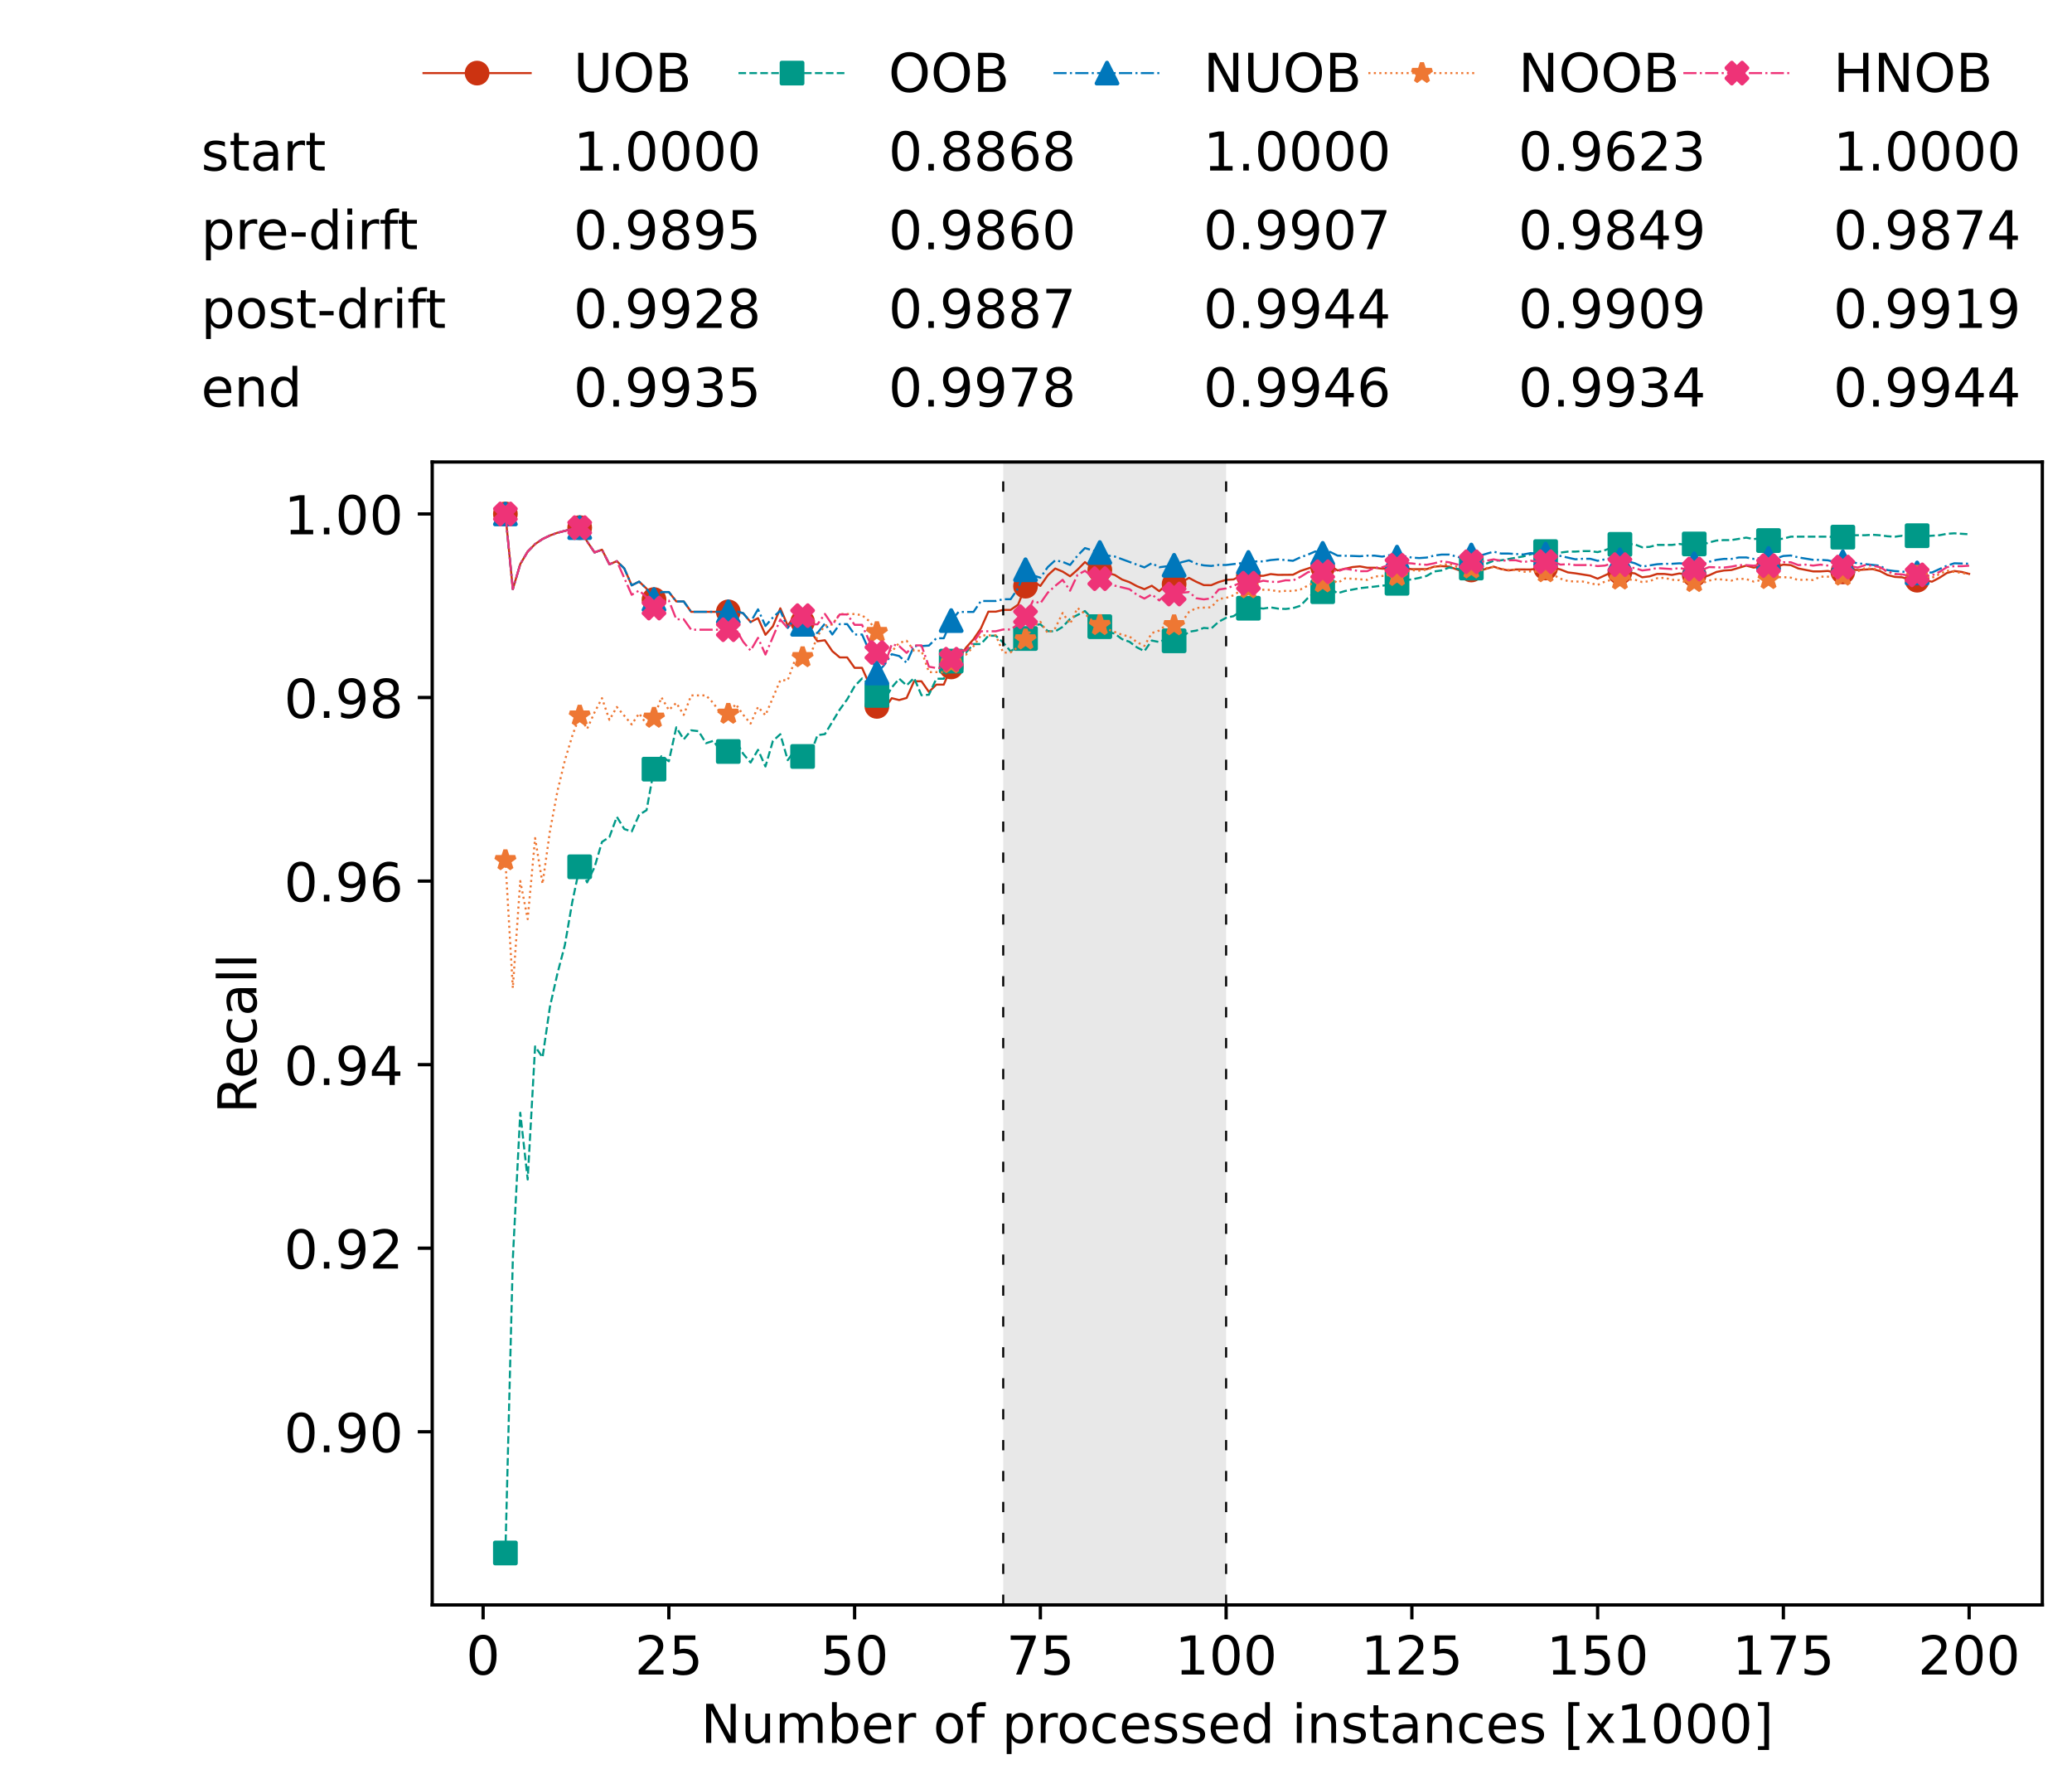 <?xml version="1.0" encoding="utf-8" standalone="no"?>
<!DOCTYPE svg PUBLIC "-//W3C//DTD SVG 1.1//EN"
  "http://www.w3.org/Graphics/SVG/1.1/DTD/svg11.dtd">
<!-- Created with matplotlib (https://matplotlib.org/) -->
<svg height="432.615pt" version="1.1" viewBox="0 0 502.65 432.615" width="502.65pt" xmlns="http://www.w3.org/2000/svg" xmlns:xlink="http://www.w3.org/1999/xlink">
 <defs>
  <style type="text/css">*{stroke-linecap:butt;stroke-linejoin:round;}</style>
 </defs>
 <g id="figure_1">
  <g id="patch_1">
   <path d="M 0 432.615 
L 502.65 432.615 
L 502.65 0 
L 0 0 
z
" style="fill:#ffffff;"/>
  </g>
  <g id="axes_1">
   <g id="patch_2">
    <path d="M 104.85 389.252 
L 495.45 389.252 
L 495.45 112.052 
L 104.85 112.052 
z
" style="fill:#ffffff;"/>
   </g>
   <g id="patch_3">
    <path clip-path="url(#p250109080d)" d="M 297.446 389.252 
L 297.446 112.052 
L 243.372 112.052 
L 243.372 389.252 
z
" style="fill:#d3d3d3;opacity:0.5;"/>
   </g>
   <g id="matplotlib.axis_1">
    <g id="xtick_1">
     <g id="line2d_1">
      <defs>
       <path d="M 0 0 
L 0 3.5 
" id="m64a15303c3" style="stroke:#000000;stroke-width:0.8;"/>
      </defs>
      <g>
       <use style="stroke:#000000;stroke-width:0.8;" x="117.197" xlink:href="#m64a15303c3" y="389.252"/>
      </g>
     </g>
     <g id="text_1">
      <!-- 0 -->
      <g transform="translate(113.061 406.13)scale(0.13 -0.13)">
       <defs>
        <path d="M 31.781 66.406 
Q 24.172 66.406 20.328 58.906 
Q 16.5 51.422 16.5 36.375 
Q 16.5 21.391 20.328 13.891 
Q 24.172 6.391 31.781 6.391 
Q 39.453 6.391 43.281 13.891 
Q 47.125 21.391 47.125 36.375 
Q 47.125 51.422 43.281 58.906 
Q 39.453 66.406 31.781 66.406 
z
M 31.781 74.219 
Q 44.047 74.219 50.516 64.516 
Q 56.984 54.828 56.984 36.375 
Q 56.984 17.969 50.516 8.266 
Q 44.047 -1.422 31.781 -1.422 
Q 19.531 -1.422 13.062 8.266 
Q 6.594 17.969 6.594 36.375 
Q 6.594 54.828 13.062 64.516 
Q 19.531 74.219 31.781 74.219 
z
" id="DejaVuSans-48"/>
       </defs>
       <use xlink:href="#DejaVuSans-48"/>
      </g>
     </g>
    </g>
    <g id="xtick_2">
     <g id="line2d_2">
      <g>
       <use style="stroke:#000000;stroke-width:0.8;" x="162.259" xlink:href="#m64a15303c3" y="389.252"/>
      </g>
     </g>
     <g id="text_2">
      <!-- 25 -->
      <g transform="translate(153.988 406.13)scale(0.13 -0.13)">
       <defs>
        <path d="M 19.188 8.297 
L 53.609 8.297 
L 53.609 0 
L 7.328 0 
L 7.328 8.297 
Q 12.938 14.109 22.625 23.891 
Q 32.328 33.688 34.812 36.531 
Q 39.547 41.844 41.422 45.531 
Q 43.312 49.219 43.312 52.781 
Q 43.312 58.594 39.234 62.25 
Q 35.156 65.922 28.609 65.922 
Q 23.969 65.922 18.812 64.312 
Q 13.672 62.703 7.812 59.422 
L 7.812 69.391 
Q 13.766 71.781 18.938 73 
Q 24.125 74.219 28.422 74.219 
Q 39.75 74.219 46.484 68.547 
Q 53.219 62.891 53.219 53.422 
Q 53.219 48.922 51.531 44.891 
Q 49.859 40.875 45.406 35.406 
Q 44.188 33.984 37.641 27.219 
Q 31.109 20.453 19.188 8.297 
z
" id="DejaVuSans-50"/>
        <path d="M 10.797 72.906 
L 49.516 72.906 
L 49.516 64.594 
L 19.828 64.594 
L 19.828 46.734 
Q 21.969 47.469 24.109 47.828 
Q 26.266 48.188 28.422 48.188 
Q 40.625 48.188 47.75 41.5 
Q 54.891 34.812 54.891 23.391 
Q 54.891 11.625 47.562 5.094 
Q 40.234 -1.422 26.906 -1.422 
Q 22.312 -1.422 17.547 -0.641 
Q 12.797 0.141 7.719 1.703 
L 7.719 11.625 
Q 12.109 9.234 16.797 8.062 
Q 21.484 6.891 26.703 6.891 
Q 35.156 6.891 40.078 11.328 
Q 45.016 15.766 45.016 23.391 
Q 45.016 31 40.078 35.438 
Q 35.156 39.891 26.703 39.891 
Q 22.75 39.891 18.812 39.016 
Q 14.891 38.141 10.797 36.281 
z
" id="DejaVuSans-53"/>
       </defs>
       <use xlink:href="#DejaVuSans-50"/>
       <use x="63.623" xlink:href="#DejaVuSans-53"/>
      </g>
     </g>
    </g>
    <g id="xtick_3">
     <g id="line2d_3">
      <g>
       <use style="stroke:#000000;stroke-width:0.8;" x="207.322" xlink:href="#m64a15303c3" y="389.252"/>
      </g>
     </g>
     <g id="text_3">
      <!-- 50 -->
      <g transform="translate(199.05 406.13)scale(0.13 -0.13)">
       <use xlink:href="#DejaVuSans-53"/>
       <use x="63.623" xlink:href="#DejaVuSans-48"/>
      </g>
     </g>
    </g>
    <g id="xtick_4">
     <g id="line2d_4">
      <g>
       <use style="stroke:#000000;stroke-width:0.8;" x="252.384" xlink:href="#m64a15303c3" y="389.252"/>
      </g>
     </g>
     <g id="text_4">
      <!-- 75 -->
      <g transform="translate(244.113 406.13)scale(0.13 -0.13)">
       <defs>
        <path d="M 8.203 72.906 
L 55.078 72.906 
L 55.078 68.703 
L 28.609 0 
L 18.312 0 
L 43.219 64.594 
L 8.203 64.594 
z
" id="DejaVuSans-55"/>
       </defs>
       <use xlink:href="#DejaVuSans-55"/>
       <use x="63.623" xlink:href="#DejaVuSans-53"/>
      </g>
     </g>
    </g>
    <g id="xtick_5">
     <g id="line2d_5">
      <g>
       <use style="stroke:#000000;stroke-width:0.8;" x="297.446" xlink:href="#m64a15303c3" y="389.252"/>
      </g>
     </g>
     <g id="text_5">
      <!-- 100 -->
      <g transform="translate(285.039 406.13)scale(0.13 -0.13)">
       <defs>
        <path d="M 12.406 8.297 
L 28.516 8.297 
L 28.516 63.922 
L 10.984 60.406 
L 10.984 69.391 
L 28.422 72.906 
L 38.281 72.906 
L 38.281 8.297 
L 54.391 8.297 
L 54.391 0 
L 12.406 0 
z
" id="DejaVuSans-49"/>
       </defs>
       <use xlink:href="#DejaVuSans-49"/>
       <use x="63.623" xlink:href="#DejaVuSans-48"/>
       <use x="127.246" xlink:href="#DejaVuSans-48"/>
      </g>
     </g>
    </g>
    <g id="xtick_6">
     <g id="line2d_6">
      <g>
       <use style="stroke:#000000;stroke-width:0.8;" x="342.509" xlink:href="#m64a15303c3" y="389.252"/>
      </g>
     </g>
     <g id="text_6">
      <!-- 125 -->
      <g transform="translate(330.102 406.13)scale(0.13 -0.13)">
       <use xlink:href="#DejaVuSans-49"/>
       <use x="63.623" xlink:href="#DejaVuSans-50"/>
       <use x="127.246" xlink:href="#DejaVuSans-53"/>
      </g>
     </g>
    </g>
    <g id="xtick_7">
     <g id="line2d_7">
      <g>
       <use style="stroke:#000000;stroke-width:0.8;" x="387.571" xlink:href="#m64a15303c3" y="389.252"/>
      </g>
     </g>
     <g id="text_7">
      <!-- 150 -->
      <g transform="translate(375.164 406.13)scale(0.13 -0.13)">
       <use xlink:href="#DejaVuSans-49"/>
       <use x="63.623" xlink:href="#DejaVuSans-53"/>
       <use x="127.246" xlink:href="#DejaVuSans-48"/>
      </g>
     </g>
    </g>
    <g id="xtick_8">
     <g id="line2d_8">
      <g>
       <use style="stroke:#000000;stroke-width:0.8;" x="432.633" xlink:href="#m64a15303c3" y="389.252"/>
      </g>
     </g>
     <g id="text_8">
      <!-- 175 -->
      <g transform="translate(420.226 406.13)scale(0.13 -0.13)">
       <use xlink:href="#DejaVuSans-49"/>
       <use x="63.623" xlink:href="#DejaVuSans-55"/>
       <use x="127.246" xlink:href="#DejaVuSans-53"/>
      </g>
     </g>
    </g>
    <g id="xtick_9">
     <g id="line2d_9">
      <g>
       <use style="stroke:#000000;stroke-width:0.8;" x="477.695" xlink:href="#m64a15303c3" y="389.252"/>
      </g>
     </g>
     <g id="text_9">
      <!-- 200 -->
      <g transform="translate(465.289 406.13)scale(0.13 -0.13)">
       <use xlink:href="#DejaVuSans-50"/>
       <use x="63.623" xlink:href="#DejaVuSans-48"/>
       <use x="127.246" xlink:href="#DejaVuSans-48"/>
      </g>
     </g>
    </g>
    <g id="text_10">
     <!-- Number of processed instances [x1000] -->
     <g transform="translate(170.025 422.711)scale(0.13 -0.13)">
      <defs>
       <path d="M 9.812 72.906 
L 23.094 72.906 
L 55.422 11.922 
L 55.422 72.906 
L 64.984 72.906 
L 64.984 0 
L 51.703 0 
L 19.391 60.984 
L 19.391 0 
L 9.812 0 
z
" id="DejaVuSans-78"/>
       <path d="M 8.5 21.578 
L 8.5 54.688 
L 17.484 54.688 
L 17.484 21.922 
Q 17.484 14.156 20.5 10.266 
Q 23.531 6.391 29.594 6.391 
Q 36.859 6.391 41.078 11.031 
Q 45.312 15.672 45.312 23.688 
L 45.312 54.688 
L 54.297 54.688 
L 54.297 0 
L 45.312 0 
L 45.312 8.406 
Q 42.047 3.422 37.719 1 
Q 33.406 -1.422 27.688 -1.422 
Q 18.266 -1.422 13.375 4.438 
Q 8.5 10.297 8.5 21.578 
z
M 31.109 56 
z
" id="DejaVuSans-117"/>
       <path d="M 52 44.188 
Q 55.375 50.25 60.062 53.125 
Q 64.75 56 71.094 56 
Q 79.641 56 84.281 50.016 
Q 88.922 44.047 88.922 33.016 
L 88.922 0 
L 79.891 0 
L 79.891 32.719 
Q 79.891 40.578 77.094 44.375 
Q 74.312 48.188 68.609 48.188 
Q 61.625 48.188 57.562 43.547 
Q 53.516 38.922 53.516 30.906 
L 53.516 0 
L 44.484 0 
L 44.484 32.719 
Q 44.484 40.625 41.703 44.406 
Q 38.922 48.188 33.109 48.188 
Q 26.219 48.188 22.156 43.531 
Q 18.109 38.875 18.109 30.906 
L 18.109 0 
L 9.078 0 
L 9.078 54.688 
L 18.109 54.688 
L 18.109 46.188 
Q 21.188 51.219 25.484 53.609 
Q 29.781 56 35.688 56 
Q 41.656 56 45.828 52.969 
Q 50 49.953 52 44.188 
z
" id="DejaVuSans-109"/>
       <path d="M 48.688 27.297 
Q 48.688 37.203 44.609 42.844 
Q 40.531 48.484 33.406 48.484 
Q 26.266 48.484 22.188 42.844 
Q 18.109 37.203 18.109 27.297 
Q 18.109 17.391 22.188 11.75 
Q 26.266 6.109 33.406 6.109 
Q 40.531 6.109 44.609 11.75 
Q 48.688 17.391 48.688 27.297 
z
M 18.109 46.391 
Q 20.953 51.266 25.266 53.625 
Q 29.594 56 35.594 56 
Q 45.562 56 51.781 48.094 
Q 58.016 40.188 58.016 27.297 
Q 58.016 14.406 51.781 6.484 
Q 45.562 -1.422 35.594 -1.422 
Q 29.594 -1.422 25.266 0.953 
Q 20.953 3.328 18.109 8.203 
L 18.109 0 
L 9.078 0 
L 9.078 75.984 
L 18.109 75.984 
z
" id="DejaVuSans-98"/>
       <path d="M 56.203 29.594 
L 56.203 25.203 
L 14.891 25.203 
Q 15.484 15.922 20.484 11.062 
Q 25.484 6.203 34.422 6.203 
Q 39.594 6.203 44.453 7.469 
Q 49.312 8.734 54.109 11.281 
L 54.109 2.781 
Q 49.266 0.734 44.188 -0.344 
Q 39.109 -1.422 33.891 -1.422 
Q 20.797 -1.422 13.156 6.188 
Q 5.516 13.812 5.516 26.812 
Q 5.516 40.234 12.766 48.109 
Q 20.016 56 32.328 56 
Q 43.359 56 49.781 48.891 
Q 56.203 41.797 56.203 29.594 
z
M 47.219 32.234 
Q 47.125 39.594 43.094 43.984 
Q 39.062 48.391 32.422 48.391 
Q 24.906 48.391 20.391 44.141 
Q 15.875 39.891 15.188 32.172 
z
" id="DejaVuSans-101"/>
       <path d="M 41.109 46.297 
Q 39.594 47.172 37.812 47.578 
Q 36.031 48 33.891 48 
Q 26.266 48 22.188 43.047 
Q 18.109 38.094 18.109 28.812 
L 18.109 0 
L 9.078 0 
L 9.078 54.688 
L 18.109 54.688 
L 18.109 46.188 
Q 20.953 51.172 25.484 53.578 
Q 30.031 56 36.531 56 
Q 37.453 56 38.578 55.875 
Q 39.703 55.766 41.062 55.516 
z
" id="DejaVuSans-114"/>
       <path id="DejaVuSans-32"/>
       <path d="M 30.609 48.391 
Q 23.391 48.391 19.188 42.75 
Q 14.984 37.109 14.984 27.297 
Q 14.984 17.484 19.156 11.844 
Q 23.344 6.203 30.609 6.203 
Q 37.797 6.203 41.984 11.859 
Q 46.188 17.531 46.188 27.297 
Q 46.188 37.016 41.984 42.703 
Q 37.797 48.391 30.609 48.391 
z
M 30.609 56 
Q 42.328 56 49.016 48.375 
Q 55.719 40.766 55.719 27.297 
Q 55.719 13.875 49.016 6.219 
Q 42.328 -1.422 30.609 -1.422 
Q 18.844 -1.422 12.172 6.219 
Q 5.516 13.875 5.516 27.297 
Q 5.516 40.766 12.172 48.375 
Q 18.844 56 30.609 56 
z
" id="DejaVuSans-111"/>
       <path d="M 37.109 75.984 
L 37.109 68.5 
L 28.516 68.5 
Q 23.688 68.5 21.797 66.547 
Q 19.922 64.594 19.922 59.516 
L 19.922 54.688 
L 34.719 54.688 
L 34.719 47.703 
L 19.922 47.703 
L 19.922 0 
L 10.891 0 
L 10.891 47.703 
L 2.297 47.703 
L 2.297 54.688 
L 10.891 54.688 
L 10.891 58.5 
Q 10.891 67.625 15.141 71.797 
Q 19.391 75.984 28.609 75.984 
z
" id="DejaVuSans-102"/>
       <path d="M 18.109 8.203 
L 18.109 -20.797 
L 9.078 -20.797 
L 9.078 54.688 
L 18.109 54.688 
L 18.109 46.391 
Q 20.953 51.266 25.266 53.625 
Q 29.594 56 35.594 56 
Q 45.562 56 51.781 48.094 
Q 58.016 40.188 58.016 27.297 
Q 58.016 14.406 51.781 6.484 
Q 45.562 -1.422 35.594 -1.422 
Q 29.594 -1.422 25.266 0.953 
Q 20.953 3.328 18.109 8.203 
z
M 48.688 27.297 
Q 48.688 37.203 44.609 42.844 
Q 40.531 48.484 33.406 48.484 
Q 26.266 48.484 22.188 42.844 
Q 18.109 37.203 18.109 27.297 
Q 18.109 17.391 22.188 11.75 
Q 26.266 6.109 33.406 6.109 
Q 40.531 6.109 44.609 11.75 
Q 48.688 17.391 48.688 27.297 
z
" id="DejaVuSans-112"/>
       <path d="M 48.781 52.594 
L 48.781 44.188 
Q 44.969 46.297 41.141 47.344 
Q 37.312 48.391 33.406 48.391 
Q 24.656 48.391 19.812 42.844 
Q 14.984 37.312 14.984 27.297 
Q 14.984 17.281 19.812 11.734 
Q 24.656 6.203 33.406 6.203 
Q 37.312 6.203 41.141 7.25 
Q 44.969 8.297 48.781 10.406 
L 48.781 2.094 
Q 45.016 0.344 40.984 -0.531 
Q 36.969 -1.422 32.422 -1.422 
Q 20.062 -1.422 12.781 6.344 
Q 5.516 14.109 5.516 27.297 
Q 5.516 40.672 12.859 48.328 
Q 20.219 56 33.016 56 
Q 37.156 56 41.109 55.141 
Q 45.062 54.297 48.781 52.594 
z
" id="DejaVuSans-99"/>
       <path d="M 44.281 53.078 
L 44.281 44.578 
Q 40.484 46.531 36.375 47.5 
Q 32.281 48.484 27.875 48.484 
Q 21.188 48.484 17.844 46.438 
Q 14.5 44.391 14.5 40.281 
Q 14.5 37.156 16.891 35.375 
Q 19.281 33.594 26.516 31.984 
L 29.594 31.297 
Q 39.156 29.25 43.188 25.516 
Q 47.219 21.781 47.219 15.094 
Q 47.219 7.469 41.188 3.016 
Q 35.156 -1.422 24.609 -1.422 
Q 20.219 -1.422 15.453 -0.562 
Q 10.688 0.297 5.422 2 
L 5.422 11.281 
Q 10.406 8.688 15.234 7.391 
Q 20.062 6.109 24.812 6.109 
Q 31.156 6.109 34.562 8.281 
Q 37.984 10.453 37.984 14.406 
Q 37.984 18.062 35.516 20.016 
Q 33.062 21.969 24.703 23.781 
L 21.578 24.516 
Q 13.234 26.266 9.516 29.906 
Q 5.812 33.547 5.812 39.891 
Q 5.812 47.609 11.281 51.797 
Q 16.75 56 26.812 56 
Q 31.781 56 36.172 55.266 
Q 40.578 54.547 44.281 53.078 
z
" id="DejaVuSans-115"/>
       <path d="M 45.406 46.391 
L 45.406 75.984 
L 54.391 75.984 
L 54.391 0 
L 45.406 0 
L 45.406 8.203 
Q 42.578 3.328 38.25 0.953 
Q 33.938 -1.422 27.875 -1.422 
Q 17.969 -1.422 11.734 6.484 
Q 5.516 14.406 5.516 27.297 
Q 5.516 40.188 11.734 48.094 
Q 17.969 56 27.875 56 
Q 33.938 56 38.25 53.625 
Q 42.578 51.266 45.406 46.391 
z
M 14.797 27.297 
Q 14.797 17.391 18.875 11.75 
Q 22.953 6.109 30.078 6.109 
Q 37.203 6.109 41.297 11.75 
Q 45.406 17.391 45.406 27.297 
Q 45.406 37.203 41.297 42.844 
Q 37.203 48.484 30.078 48.484 
Q 22.953 48.484 18.875 42.844 
Q 14.797 37.203 14.797 27.297 
z
" id="DejaVuSans-100"/>
       <path d="M 9.422 54.688 
L 18.406 54.688 
L 18.406 0 
L 9.422 0 
z
M 9.422 75.984 
L 18.406 75.984 
L 18.406 64.594 
L 9.422 64.594 
z
" id="DejaVuSans-105"/>
       <path d="M 54.891 33.016 
L 54.891 0 
L 45.906 0 
L 45.906 32.719 
Q 45.906 40.484 42.875 44.328 
Q 39.844 48.188 33.797 48.188 
Q 26.516 48.188 22.312 43.547 
Q 18.109 38.922 18.109 30.906 
L 18.109 0 
L 9.078 0 
L 9.078 54.688 
L 18.109 54.688 
L 18.109 46.188 
Q 21.344 51.125 25.703 53.562 
Q 30.078 56 35.797 56 
Q 45.219 56 50.047 50.172 
Q 54.891 44.344 54.891 33.016 
z
" id="DejaVuSans-110"/>
       <path d="M 18.312 70.219 
L 18.312 54.688 
L 36.812 54.688 
L 36.812 47.703 
L 18.312 47.703 
L 18.312 18.016 
Q 18.312 11.328 20.141 9.422 
Q 21.969 7.516 27.594 7.516 
L 36.812 7.516 
L 36.812 0 
L 27.594 0 
Q 17.188 0 13.234 3.875 
Q 9.281 7.766 9.281 18.016 
L 9.281 47.703 
L 2.688 47.703 
L 2.688 54.688 
L 9.281 54.688 
L 9.281 70.219 
z
" id="DejaVuSans-116"/>
       <path d="M 34.281 27.484 
Q 23.391 27.484 19.188 25 
Q 14.984 22.516 14.984 16.5 
Q 14.984 11.719 18.141 8.906 
Q 21.297 6.109 26.703 6.109 
Q 34.188 6.109 38.703 11.406 
Q 43.219 16.703 43.219 25.484 
L 43.219 27.484 
z
M 52.203 31.203 
L 52.203 0 
L 43.219 0 
L 43.219 8.297 
Q 40.141 3.328 35.547 0.953 
Q 30.953 -1.422 24.312 -1.422 
Q 15.922 -1.422 10.953 3.297 
Q 6 8.016 6 15.922 
Q 6 25.141 12.172 29.828 
Q 18.359 34.516 30.609 34.516 
L 43.219 34.516 
L 43.219 35.406 
Q 43.219 41.609 39.141 45 
Q 35.062 48.391 27.688 48.391 
Q 23 48.391 18.547 47.266 
Q 14.109 46.141 10.016 43.891 
L 10.016 52.203 
Q 14.938 54.109 19.578 55.047 
Q 24.219 56 28.609 56 
Q 40.484 56 46.344 49.844 
Q 52.203 43.703 52.203 31.203 
z
" id="DejaVuSans-97"/>
       <path d="M 8.594 75.984 
L 29.297 75.984 
L 29.297 69 
L 17.578 69 
L 17.578 -6.203 
L 29.297 -6.203 
L 29.297 -13.188 
L 8.594 -13.188 
z
" id="DejaVuSans-91"/>
       <path d="M 54.891 54.688 
L 35.109 28.078 
L 55.906 0 
L 45.312 0 
L 29.391 21.484 
L 13.484 0 
L 2.875 0 
L 24.125 28.609 
L 4.688 54.688 
L 15.281 54.688 
L 29.781 35.203 
L 44.281 54.688 
z
" id="DejaVuSans-120"/>
       <path d="M 30.422 75.984 
L 30.422 -13.188 
L 9.719 -13.188 
L 9.719 -6.203 
L 21.391 -6.203 
L 21.391 69 
L 9.719 69 
L 9.719 75.984 
z
" id="DejaVuSans-93"/>
      </defs>
      <use xlink:href="#DejaVuSans-78"/>
      <use x="74.805" xlink:href="#DejaVuSans-117"/>
      <use x="138.184" xlink:href="#DejaVuSans-109"/>
      <use x="235.596" xlink:href="#DejaVuSans-98"/>
      <use x="299.072" xlink:href="#DejaVuSans-101"/>
      <use x="360.596" xlink:href="#DejaVuSans-114"/>
      <use x="401.709" xlink:href="#DejaVuSans-32"/>
      <use x="433.496" xlink:href="#DejaVuSans-111"/>
      <use x="494.678" xlink:href="#DejaVuSans-102"/>
      <use x="529.883" xlink:href="#DejaVuSans-32"/>
      <use x="561.67" xlink:href="#DejaVuSans-112"/>
      <use x="625.146" xlink:href="#DejaVuSans-114"/>
      <use x="664.01" xlink:href="#DejaVuSans-111"/>
      <use x="725.191" xlink:href="#DejaVuSans-99"/>
      <use x="780.172" xlink:href="#DejaVuSans-101"/>
      <use x="841.695" xlink:href="#DejaVuSans-115"/>
      <use x="893.795" xlink:href="#DejaVuSans-115"/>
      <use x="945.895" xlink:href="#DejaVuSans-101"/>
      <use x="1007.418" xlink:href="#DejaVuSans-100"/>
      <use x="1070.895" xlink:href="#DejaVuSans-32"/>
      <use x="1102.682" xlink:href="#DejaVuSans-105"/>
      <use x="1130.465" xlink:href="#DejaVuSans-110"/>
      <use x="1193.844" xlink:href="#DejaVuSans-115"/>
      <use x="1245.943" xlink:href="#DejaVuSans-116"/>
      <use x="1285.152" xlink:href="#DejaVuSans-97"/>
      <use x="1346.432" xlink:href="#DejaVuSans-110"/>
      <use x="1409.811" xlink:href="#DejaVuSans-99"/>
      <use x="1464.791" xlink:href="#DejaVuSans-101"/>
      <use x="1526.314" xlink:href="#DejaVuSans-115"/>
      <use x="1578.414" xlink:href="#DejaVuSans-32"/>
      <use x="1610.201" xlink:href="#DejaVuSans-91"/>
      <use x="1649.215" xlink:href="#DejaVuSans-120"/>
      <use x="1708.395" xlink:href="#DejaVuSans-49"/>
      <use x="1772.018" xlink:href="#DejaVuSans-48"/>
      <use x="1835.641" xlink:href="#DejaVuSans-48"/>
      <use x="1899.264" xlink:href="#DejaVuSans-48"/>
      <use x="1962.887" xlink:href="#DejaVuSans-93"/>
     </g>
    </g>
   </g>
   <g id="matplotlib.axis_2">
    <g id="ytick_1">
     <g id="line2d_10">
      <defs>
       <path d="M 0 0 
L -3.5 0 
" id="m55c4c66bfc" style="stroke:#000000;stroke-width:0.8;"/>
      </defs>
      <g>
       <use style="stroke:#000000;stroke-width:0.8;" x="104.85" xlink:href="#m55c4c66bfc" y="347.252"/>
      </g>
     </g>
     <g id="text_11">
      <!-- 0.90 -->
      <g transform="translate(68.905 352.191)scale(0.13 -0.13)">
       <defs>
        <path d="M 10.688 12.406 
L 21 12.406 
L 21 0 
L 10.688 0 
z
" id="DejaVuSans-46"/>
        <path d="M 10.984 1.516 
L 10.984 10.5 
Q 14.703 8.734 18.5 7.812 
Q 22.312 6.891 25.984 6.891 
Q 35.75 6.891 40.891 13.453 
Q 46.047 20.016 46.781 33.406 
Q 43.953 29.203 39.594 26.953 
Q 35.25 24.703 29.984 24.703 
Q 19.047 24.703 12.672 31.312 
Q 6.297 37.938 6.297 49.422 
Q 6.297 60.641 12.938 67.422 
Q 19.578 74.219 30.609 74.219 
Q 43.266 74.219 49.922 64.516 
Q 56.594 54.828 56.594 36.375 
Q 56.594 19.141 48.406 8.859 
Q 40.234 -1.422 26.422 -1.422 
Q 22.703 -1.422 18.891 -0.688 
Q 15.094 0.047 10.984 1.516 
z
M 30.609 32.422 
Q 37.25 32.422 41.125 36.953 
Q 45.016 41.5 45.016 49.422 
Q 45.016 57.281 41.125 61.844 
Q 37.25 66.406 30.609 66.406 
Q 23.969 66.406 20.094 61.844 
Q 16.219 57.281 16.219 49.422 
Q 16.219 41.5 20.094 36.953 
Q 23.969 32.422 30.609 32.422 
z
" id="DejaVuSans-57"/>
       </defs>
       <use xlink:href="#DejaVuSans-48"/>
       <use x="63.623" xlink:href="#DejaVuSans-46"/>
       <use x="95.41" xlink:href="#DejaVuSans-57"/>
       <use x="159.033" xlink:href="#DejaVuSans-48"/>
      </g>
     </g>
    </g>
    <g id="ytick_2">
     <g id="line2d_11">
      <g>
       <use style="stroke:#000000;stroke-width:0.8;" x="104.85" xlink:href="#m55c4c66bfc" y="302.732"/>
      </g>
     </g>
     <g id="text_12">
      <!-- 0.92 -->
      <g transform="translate(68.905 307.671)scale(0.13 -0.13)">
       <use xlink:href="#DejaVuSans-48"/>
       <use x="63.623" xlink:href="#DejaVuSans-46"/>
       <use x="95.41" xlink:href="#DejaVuSans-57"/>
       <use x="159.033" xlink:href="#DejaVuSans-50"/>
      </g>
     </g>
    </g>
    <g id="ytick_3">
     <g id="line2d_12">
      <g>
       <use style="stroke:#000000;stroke-width:0.8;" x="104.85" xlink:href="#m55c4c66bfc" y="258.212"/>
      </g>
     </g>
     <g id="text_13">
      <!-- 0.94 -->
      <g transform="translate(68.905 263.151)scale(0.13 -0.13)">
       <defs>
        <path d="M 37.797 64.312 
L 12.891 25.391 
L 37.797 25.391 
z
M 35.203 72.906 
L 47.609 72.906 
L 47.609 25.391 
L 58.016 25.391 
L 58.016 17.188 
L 47.609 17.188 
L 47.609 0 
L 37.797 0 
L 37.797 17.188 
L 4.891 17.188 
L 4.891 26.703 
z
" id="DejaVuSans-52"/>
       </defs>
       <use xlink:href="#DejaVuSans-48"/>
       <use x="63.623" xlink:href="#DejaVuSans-46"/>
       <use x="95.41" xlink:href="#DejaVuSans-57"/>
       <use x="159.033" xlink:href="#DejaVuSans-52"/>
      </g>
     </g>
    </g>
    <g id="ytick_4">
     <g id="line2d_13">
      <g>
       <use style="stroke:#000000;stroke-width:0.8;" x="104.85" xlink:href="#m55c4c66bfc" y="213.692"/>
      </g>
     </g>
     <g id="text_14">
      <!-- 0.96 -->
      <g transform="translate(68.905 218.631)scale(0.13 -0.13)">
       <defs>
        <path d="M 33.016 40.375 
Q 26.375 40.375 22.484 35.828 
Q 18.609 31.297 18.609 23.391 
Q 18.609 15.531 22.484 10.953 
Q 26.375 6.391 33.016 6.391 
Q 39.656 6.391 43.531 10.953 
Q 47.406 15.531 47.406 23.391 
Q 47.406 31.297 43.531 35.828 
Q 39.656 40.375 33.016 40.375 
z
M 52.594 71.297 
L 52.594 62.312 
Q 48.875 64.062 45.094 64.984 
Q 41.312 65.922 37.594 65.922 
Q 27.828 65.922 22.672 59.328 
Q 17.531 52.734 16.797 39.406 
Q 19.672 43.656 24.016 45.922 
Q 28.375 48.188 33.594 48.188 
Q 44.578 48.188 50.953 41.516 
Q 57.328 34.859 57.328 23.391 
Q 57.328 12.156 50.688 5.359 
Q 44.047 -1.422 33.016 -1.422 
Q 20.359 -1.422 13.672 8.266 
Q 6.984 17.969 6.984 36.375 
Q 6.984 53.656 15.188 63.938 
Q 23.391 74.219 37.203 74.219 
Q 40.922 74.219 44.703 73.484 
Q 48.484 72.75 52.594 71.297 
z
" id="DejaVuSans-54"/>
       </defs>
       <use xlink:href="#DejaVuSans-48"/>
       <use x="63.623" xlink:href="#DejaVuSans-46"/>
       <use x="95.41" xlink:href="#DejaVuSans-57"/>
       <use x="159.033" xlink:href="#DejaVuSans-54"/>
      </g>
     </g>
    </g>
    <g id="ytick_5">
     <g id="line2d_14">
      <g>
       <use style="stroke:#000000;stroke-width:0.8;" x="104.85" xlink:href="#m55c4c66bfc" y="169.172"/>
      </g>
     </g>
     <g id="text_15">
      <!-- 0.98 -->
      <g transform="translate(68.905 174.111)scale(0.13 -0.13)">
       <defs>
        <path d="M 31.781 34.625 
Q 24.75 34.625 20.719 30.859 
Q 16.703 27.094 16.703 20.516 
Q 16.703 13.922 20.719 10.156 
Q 24.75 6.391 31.781 6.391 
Q 38.812 6.391 42.859 10.172 
Q 46.922 13.969 46.922 20.516 
Q 46.922 27.094 42.891 30.859 
Q 38.875 34.625 31.781 34.625 
z
M 21.922 38.812 
Q 15.578 40.375 12.031 44.719 
Q 8.5 49.078 8.5 55.328 
Q 8.5 64.062 14.719 69.141 
Q 20.953 74.219 31.781 74.219 
Q 42.672 74.219 48.875 69.141 
Q 55.078 64.062 55.078 55.328 
Q 55.078 49.078 51.531 44.719 
Q 48 40.375 41.703 38.812 
Q 48.828 37.156 52.797 32.312 
Q 56.781 27.484 56.781 20.516 
Q 56.781 9.906 50.312 4.234 
Q 43.844 -1.422 31.781 -1.422 
Q 19.734 -1.422 13.25 4.234 
Q 6.781 9.906 6.781 20.516 
Q 6.781 27.484 10.781 32.312 
Q 14.797 37.156 21.922 38.812 
z
M 18.312 54.391 
Q 18.312 48.734 21.844 45.562 
Q 25.391 42.391 31.781 42.391 
Q 38.141 42.391 41.719 45.562 
Q 45.312 48.734 45.312 54.391 
Q 45.312 60.062 41.719 63.234 
Q 38.141 66.406 31.781 66.406 
Q 25.391 66.406 21.844 63.234 
Q 18.312 60.062 18.312 54.391 
z
" id="DejaVuSans-56"/>
       </defs>
       <use xlink:href="#DejaVuSans-48"/>
       <use x="63.623" xlink:href="#DejaVuSans-46"/>
       <use x="95.41" xlink:href="#DejaVuSans-57"/>
       <use x="159.033" xlink:href="#DejaVuSans-56"/>
      </g>
     </g>
    </g>
    <g id="ytick_6">
     <g id="line2d_15">
      <g>
       <use style="stroke:#000000;stroke-width:0.8;" x="104.85" xlink:href="#m55c4c66bfc" y="124.652"/>
      </g>
     </g>
     <g id="text_16">
      <!-- 1.00 -->
      <g transform="translate(68.905 129.591)scale(0.13 -0.13)">
       <use xlink:href="#DejaVuSans-49"/>
       <use x="63.623" xlink:href="#DejaVuSans-46"/>
       <use x="95.41" xlink:href="#DejaVuSans-48"/>
       <use x="159.033" xlink:href="#DejaVuSans-48"/>
      </g>
     </g>
    </g>
    <g id="text_17">
     <!-- Recall -->
     <g transform="translate(62.201 270.044)rotate(-90)scale(0.13 -0.13)">
      <defs>
       <path d="M 44.391 34.188 
Q 47.562 33.109 50.562 29.594 
Q 53.562 26.078 56.594 19.922 
L 66.609 0 
L 56 0 
L 46.688 18.703 
Q 43.062 26.031 39.672 28.422 
Q 36.281 30.812 30.422 30.812 
L 19.672 30.812 
L 19.672 0 
L 9.812 0 
L 9.812 72.906 
L 32.078 72.906 
Q 44.578 72.906 50.734 67.672 
Q 56.891 62.453 56.891 51.906 
Q 56.891 45.016 53.688 40.469 
Q 50.484 35.938 44.391 34.188 
z
M 19.672 64.797 
L 19.672 38.922 
L 32.078 38.922 
Q 39.203 38.922 42.844 42.219 
Q 46.484 45.516 46.484 51.906 
Q 46.484 58.297 42.844 61.547 
Q 39.203 64.797 32.078 64.797 
z
" id="DejaVuSans-82"/>
       <path d="M 9.422 75.984 
L 18.406 75.984 
L 18.406 0 
L 9.422 0 
z
" id="DejaVuSans-108"/>
      </defs>
      <use xlink:href="#DejaVuSans-82"/>
      <use x="64.982" xlink:href="#DejaVuSans-101"/>
      <use x="126.506" xlink:href="#DejaVuSans-99"/>
      <use x="181.486" xlink:href="#DejaVuSans-97"/>
      <use x="242.766" xlink:href="#DejaVuSans-108"/>
      <use x="270.549" xlink:href="#DejaVuSans-108"/>
     </g>
    </g>
   </g>
   <g id="line2d_16"/>
   <g id="line2d_17"/>
   <g id="line2d_18"/>
   <g id="line2d_19"/>
   <g id="line2d_20"/>
   <g id="line2d_21">
    <path clip-path="url(#p250109080d)" d="M 122.605 124.652 
L 124.407 142.898 
L 126.21 136.816 
L 128.012 133.775 
L 129.815 131.95 
L 131.617 130.734 
L 133.419 129.865 
L 135.222 129.213 
L 138.827 128.301 
L 140.629 127.969 
L 142.432 131.33 
L 144.234 133.987 
L 146.037 133.32 
L 147.839 136.865 
L 149.642 136.101 
L 151.444 137.853 
L 153.247 141.969 
L 155.049 141.058 
L 156.852 142.767 
L 158.654 145.417 
L 160.457 143.592 
L 162.259 143.592 
L 164.062 145.864 
L 165.864 145.864 
L 167.667 148.393 
L 176.679 148.393 
L 178.482 148.198 
L 180.284 148.726 
L 182.087 150.866 
L 183.889 149.915 
L 185.692 153.962 
L 187.494 151.901 
L 189.297 147.536 
L 191.099 151.736 
L 192.902 149.207 
L 194.704 150.837 
L 196.507 152.937 
L 198.309 155.526 
L 200.112 155.278 
L 201.914 157.928 
L 203.717 159.446 
L 205.519 159.446 
L 207.322 161.975 
L 209.124 161.975 
L 210.927 166.023 
L 212.729 171.323 
L 214.532 171.923 
L 216.334 169.335 
L 218.137 169.783 
L 219.939 169.279 
L 221.742 165.232 
L 223.544 165.232 
L 225.347 167.821 
L 227.149 166.04 
L 228.952 166.04 
L 230.754 161.759 
L 232.557 159.659 
L 234.359 157.071 
L 236.162 155.047 
L 237.964 152.397 
L 239.767 148.35 
L 241.569 148.35 
L 243.372 147.921 
L 245.174 147.921 
L 246.976 146.656 
L 248.779 142.168 
L 250.581 140.913 
L 252.384 142.11 
L 254.186 139.521 
L 255.989 137.884 
L 257.791 138.631 
L 259.594 139.763 
L 261.396 138.172 
L 263.199 136.332 
L 265.001 137.699 
L 266.804 138.233 
L 268.606 138.957 
L 270.409 139.433 
L 272.211 140.557 
L 274.014 141.2 
L 275.816 142.17 
L 277.619 142.897 
L 279.421 142.062 
L 281.224 143.377 
L 283.026 141.732 
L 284.829 141.666 
L 286.631 141.213 
L 288.434 140.159 
L 290.236 141.117 
L 292.039 141.913 
L 293.841 141.928 
L 295.644 141.169 
L 297.446 140.644 
L 299.249 140.526 
L 301.051 139.625 
L 304.656 139.658 
L 306.459 139.654 
L 308.261 139.234 
L 310.064 139.423 
L 313.669 139.394 
L 315.471 138.478 
L 319.076 137.306 
L 320.879 137.629 
L 322.681 137.216 
L 324.484 138.352 
L 328.089 137.536 
L 329.891 137.36 
L 331.694 137.694 
L 333.496 137.695 
L 335.299 137.928 
L 337.101 137.931 
L 338.904 138.291 
L 340.706 137.819 
L 342.509 138.045 
L 346.114 138.03 
L 347.916 137.429 
L 349.719 137.305 
L 351.521 137.419 
L 355.126 138.727 
L 356.928 138.242 
L 358.731 138.478 
L 362.336 137.428 
L 364.138 138.005 
L 365.941 138.355 
L 367.743 138.114 
L 371.348 138.118 
L 373.151 137.884 
L 376.756 137.643 
L 378.558 138.119 
L 380.361 138.824 
L 382.163 139.047 
L 385.768 139.623 
L 387.571 140.354 
L 391.176 138.706 
L 392.978 138.826 
L 394.781 138.822 
L 396.583 139.068 
L 398.386 140.008 
L 400.188 139.785 
L 401.991 139.199 
L 403.793 139.203 
L 405.596 139.44 
L 407.398 139.083 
L 409.201 139.321 
L 411.003 139.426 
L 412.806 140.12 
L 414.608 139.534 
L 416.411 138.711 
L 418.213 138.369 
L 420.016 138.255 
L 423.621 137.179 
L 425.423 137.657 
L 427.226 137.419 
L 430.831 137.424 
L 432.633 136.94 
L 434.436 137.06 
L 436.238 137.87 
L 439.843 138.582 
L 441.646 138.585 
L 443.448 138.47 
L 445.251 138.936 
L 447.053 138.709 
L 448.856 138.133 
L 450.658 138.248 
L 454.263 138.019 
L 456.066 138.506 
L 457.868 139.451 
L 459.671 139.92 
L 461.473 140.026 
L 463.276 140.609 
L 466.881 140.725 
L 468.683 141.077 
L 470.485 140.135 
L 472.288 138.97 
L 474.09 138.49 
L 475.893 138.714 
L 477.695 139.181 
L 477.695 139.181 
" style="fill:none;stroke:#cc3311;stroke-linecap:square;stroke-width:0.5;"/>
    <defs>
     <path d="M 0 2.5 
C 0.663 2.5 1.299 2.237 1.768 1.768 
C 2.237 1.299 2.5 0.663 2.5 0 
C 2.5 -0.663 2.237 -1.299 1.768 -1.768 
C 1.299 -2.237 0.663 -2.5 0 -2.5 
C -0.663 -2.5 -1.299 -2.237 -1.768 -1.768 
C -2.237 -1.299 -2.5 -0.663 -2.5 0 
C -2.5 0.663 -2.237 1.299 -1.768 1.768 
C -1.299 2.237 -0.663 2.5 0 2.5 
z
" id="m99e54d1987" style="stroke:#cc3311;"/>
    </defs>
    <g clip-path="url(#p250109080d)">
     <use style="fill:#cc3311;stroke:#cc3311;" x="122.605" xlink:href="#m99e54d1987" y="124.652"/>
     <use style="fill:#cc3311;stroke:#cc3311;" x="140.629" xlink:href="#m99e54d1987" y="127.969"/>
     <use style="fill:#cc3311;stroke:#cc3311;" x="158.654" xlink:href="#m99e54d1987" y="145.417"/>
     <use style="fill:#cc3311;stroke:#cc3311;" x="176.679" xlink:href="#m99e54d1987" y="148.393"/>
     <use style="fill:#cc3311;stroke:#cc3311;" x="194.704" xlink:href="#m99e54d1987" y="150.837"/>
     <use style="fill:#cc3311;stroke:#cc3311;" x="212.729" xlink:href="#m99e54d1987" y="171.323"/>
     <use style="fill:#cc3311;stroke:#cc3311;" x="230.754" xlink:href="#m99e54d1987" y="161.759"/>
     <use style="fill:#cc3311;stroke:#cc3311;" x="248.779" xlink:href="#m99e54d1987" y="142.168"/>
     <use style="fill:#cc3311;stroke:#cc3311;" x="266.804" xlink:href="#m99e54d1987" y="138.233"/>
     <use style="fill:#cc3311;stroke:#cc3311;" x="284.829" xlink:href="#m99e54d1987" y="141.666"/>
     <use style="fill:#cc3311;stroke:#cc3311;" x="302.854" xlink:href="#m99e54d1987" y="139.674"/>
     <use style="fill:#cc3311;stroke:#cc3311;" x="320.879" xlink:href="#m99e54d1987" y="137.629"/>
     <use style="fill:#cc3311;stroke:#cc3311;" x="338.904" xlink:href="#m99e54d1987" y="138.291"/>
     <use style="fill:#cc3311;stroke:#cc3311;" x="356.928" xlink:href="#m99e54d1987" y="138.242"/>
     <use style="fill:#cc3311;stroke:#cc3311;" x="374.953" xlink:href="#m99e54d1987" y="137.761"/>
     <use style="fill:#cc3311;stroke:#cc3311;" x="392.978" xlink:href="#m99e54d1987" y="138.826"/>
     <use style="fill:#cc3311;stroke:#cc3311;" x="411.003" xlink:href="#m99e54d1987" y="139.426"/>
     <use style="fill:#cc3311;stroke:#cc3311;" x="429.028" xlink:href="#m99e54d1987" y="137.424"/>
     <use style="fill:#cc3311;stroke:#cc3311;" x="447.053" xlink:href="#m99e54d1987" y="138.709"/>
     <use style="fill:#cc3311;stroke:#cc3311;" x="465.078" xlink:href="#m99e54d1987" y="140.719"/>
    </g>
   </g>
   <g id="line2d_22"/>
   <g id="line2d_23"/>
   <g id="line2d_24"/>
   <g id="line2d_25"/>
   <g id="line2d_26">
    <path clip-path="url(#p250109080d)" d="M 122.605 376.652 
L 124.407 305.39 
L 126.21 269.877 
L 128.012 286.071 
L 129.815 253.787 
L 131.617 256.46 
L 133.419 244.12 
L 135.222 236.143 
L 137.024 229.251 
L 138.827 218.791 
L 140.629 210.233 
L 142.432 214.013 
L 144.234 210.31 
L 146.037 204.192 
L 147.839 203.011 
L 149.642 198.114 
L 151.444 201.067 
L 153.247 201.671 
L 155.049 197.618 
L 156.852 196.499 
L 158.654 186.549 
L 160.457 183.394 
L 162.259 184.631 
L 164.062 176.402 
L 165.864 179.331 
L 167.667 177.131 
L 169.469 177.333 
L 171.272 180.258 
L 173.074 179.672 
L 174.877 182.26 
L 176.679 182.26 
L 178.482 179.688 
L 180.284 182.804 
L 182.087 184.944 
L 183.889 181.852 
L 185.692 185.9 
L 187.494 179.716 
L 189.297 178.066 
L 191.099 184.366 
L 192.902 181.837 
L 194.704 183.467 
L 196.507 183.249 
L 198.309 178.302 
L 200.112 178.054 
L 203.717 172.09 
L 205.519 169.616 
L 207.322 166.438 
L 209.124 164.552 
L 210.927 166.011 
L 212.729 168.661 
L 214.532 169.862 
L 216.334 166.747 
L 218.137 164.606 
L 219.939 166.243 
L 221.742 164.422 
L 223.544 168.622 
L 225.347 168.496 
L 227.149 164.615 
L 228.952 164.615 
L 230.754 160.334 
L 232.557 158.234 
L 234.359 158.234 
L 236.162 156.211 
L 237.964 156.211 
L 239.767 154.187 
L 241.569 154.187 
L 243.372 155.858 
L 245.174 157.958 
L 246.976 156.693 
L 248.779 154.855 
L 250.581 151.678 
L 252.384 151.412 
L 254.186 153.073 
L 255.989 153.142 
L 257.791 152.037 
L 259.594 150.1 
L 263.199 148.203 
L 266.804 151.985 
L 268.606 153.193 
L 270.409 153.668 
L 272.211 155.017 
L 274.014 155.661 
L 275.816 157.018 
L 277.619 157.927 
L 279.421 155.353 
L 281.224 155.719 
L 283.026 154.887 
L 284.829 155.417 
L 286.631 154.591 
L 288.434 153.225 
L 290.236 152.933 
L 292.039 152.289 
L 293.841 152.437 
L 295.644 150.795 
L 297.446 149.842 
L 299.249 149.432 
L 301.051 148.217 
L 302.854 147.515 
L 304.656 147.37 
L 306.459 147.602 
L 308.261 147.309 
L 310.064 147.616 
L 311.866 147.693 
L 313.669 147.496 
L 315.471 146.917 
L 317.274 145.033 
L 319.076 143.548 
L 320.879 143.512 
L 322.681 142.689 
L 324.484 143.888 
L 326.286 143.339 
L 329.891 142.65 
L 333.496 142.265 
L 335.299 142.036 
L 337.101 141.923 
L 338.904 141.464 
L 340.706 140.756 
L 342.509 140.514 
L 344.311 140.158 
L 346.114 139.676 
L 347.916 138.597 
L 349.719 138.356 
L 351.521 137.656 
L 353.324 137.902 
L 355.126 138.373 
L 356.928 137.767 
L 358.731 138.002 
L 360.533 136.724 
L 362.336 136.019 
L 364.138 135.896 
L 369.546 134.949 
L 373.151 133.905 
L 376.756 133.665 
L 378.558 134.021 
L 380.361 133.789 
L 382.163 133.784 
L 383.966 133.661 
L 385.768 133.66 
L 387.571 133.91 
L 389.373 133.431 
L 392.978 132.032 
L 394.781 131.913 
L 396.583 132.036 
L 398.386 132.74 
L 400.188 132.631 
L 401.991 132.162 
L 405.596 132.165 
L 407.398 131.93 
L 409.201 132.166 
L 411.003 131.927 
L 412.806 132.156 
L 414.608 131.569 
L 416.411 131.1 
L 418.213 130.987 
L 420.016 130.988 
L 423.621 130.392 
L 425.423 130.75 
L 427.226 130.513 
L 429.028 131.104 
L 432.633 130.629 
L 434.436 130.16 
L 443.448 130.159 
L 445.251 130.274 
L 447.053 130.276 
L 448.856 129.812 
L 452.461 129.811 
L 454.263 129.697 
L 456.066 129.821 
L 457.868 130.058 
L 459.671 130.175 
L 461.473 129.933 
L 463.276 130.284 
L 465.078 129.928 
L 466.881 130.047 
L 470.485 129.813 
L 472.288 129.464 
L 474.09 129.345 
L 477.695 129.576 
L 477.695 129.576 
" style="fill:none;stroke:#009988;stroke-dasharray:1.85,0.8;stroke-dashoffset:0;stroke-width:0.5;"/>
    <defs>
     <path d="M -2.5 2.5 
L 2.5 2.5 
L 2.5 -2.5 
L -2.5 -2.5 
z
" id="m58038c5783" style="stroke:#009988;stroke-linejoin:miter;"/>
    </defs>
    <g clip-path="url(#p250109080d)">
     <use style="fill:#009988;stroke:#009988;stroke-linejoin:miter;" x="122.605" xlink:href="#m58038c5783" y="376.652"/>
     <use style="fill:#009988;stroke:#009988;stroke-linejoin:miter;" x="140.629" xlink:href="#m58038c5783" y="210.233"/>
     <use style="fill:#009988;stroke:#009988;stroke-linejoin:miter;" x="158.654" xlink:href="#m58038c5783" y="186.549"/>
     <use style="fill:#009988;stroke:#009988;stroke-linejoin:miter;" x="176.679" xlink:href="#m58038c5783" y="182.26"/>
     <use style="fill:#009988;stroke:#009988;stroke-linejoin:miter;" x="194.704" xlink:href="#m58038c5783" y="183.467"/>
     <use style="fill:#009988;stroke:#009988;stroke-linejoin:miter;" x="212.729" xlink:href="#m58038c5783" y="168.661"/>
     <use style="fill:#009988;stroke:#009988;stroke-linejoin:miter;" x="230.754" xlink:href="#m58038c5783" y="160.334"/>
     <use style="fill:#009988;stroke:#009988;stroke-linejoin:miter;" x="248.779" xlink:href="#m58038c5783" y="154.855"/>
     <use style="fill:#009988;stroke:#009988;stroke-linejoin:miter;" x="266.804" xlink:href="#m58038c5783" y="151.985"/>
     <use style="fill:#009988;stroke:#009988;stroke-linejoin:miter;" x="284.829" xlink:href="#m58038c5783" y="155.417"/>
     <use style="fill:#009988;stroke:#009988;stroke-linejoin:miter;" x="302.854" xlink:href="#m58038c5783" y="147.515"/>
     <use style="fill:#009988;stroke:#009988;stroke-linejoin:miter;" x="320.879" xlink:href="#m58038c5783" y="143.512"/>
     <use style="fill:#009988;stroke:#009988;stroke-linejoin:miter;" x="338.904" xlink:href="#m58038c5783" y="141.464"/>
     <use style="fill:#009988;stroke:#009988;stroke-linejoin:miter;" x="356.928" xlink:href="#m58038c5783" y="137.767"/>
     <use style="fill:#009988;stroke:#009988;stroke-linejoin:miter;" x="374.953" xlink:href="#m58038c5783" y="133.784"/>
     <use style="fill:#009988;stroke:#009988;stroke-linejoin:miter;" x="392.978" xlink:href="#m58038c5783" y="132.032"/>
     <use style="fill:#009988;stroke:#009988;stroke-linejoin:miter;" x="411.003" xlink:href="#m58038c5783" y="131.927"/>
     <use style="fill:#009988;stroke:#009988;stroke-linejoin:miter;" x="429.028" xlink:href="#m58038c5783" y="131.104"/>
     <use style="fill:#009988;stroke:#009988;stroke-linejoin:miter;" x="447.053" xlink:href="#m58038c5783" y="130.276"/>
     <use style="fill:#009988;stroke:#009988;stroke-linejoin:miter;" x="465.078" xlink:href="#m58038c5783" y="129.928"/>
    </g>
   </g>
   <g id="line2d_27"/>
   <g id="line2d_28"/>
   <g id="line2d_29"/>
   <g id="line2d_30"/>
   <g id="line2d_31">
    <path clip-path="url(#p250109080d)" d="M 122.605 124.652 
L 124.407 142.898 
L 126.21 136.816 
L 128.012 133.775 
L 129.815 131.95 
L 131.617 130.734 
L 133.419 129.865 
L 135.222 129.213 
L 138.827 128.301 
L 140.629 127.969 
L 142.432 131.33 
L 144.234 133.987 
L 146.037 133.32 
L 147.839 136.865 
L 149.642 136.101 
L 151.444 137.853 
L 153.247 141.969 
L 155.049 141.058 
L 156.852 142.767 
L 158.654 145.417 
L 160.457 143.592 
L 162.259 143.592 
L 164.062 145.864 
L 165.864 145.864 
L 167.667 148.393 
L 176.679 148.393 
L 178.482 148.198 
L 180.284 148.726 
L 182.087 150.866 
L 183.889 147.774 
L 185.692 151.822 
L 187.494 149.761 
L 189.297 148.11 
L 191.099 152.31 
L 192.902 149.781 
L 194.704 151.412 
L 196.507 153.512 
L 198.309 153.512 
L 200.112 151.24 
L 201.914 153.89 
L 203.717 151.361 
L 205.519 151.361 
L 207.322 153.89 
L 209.124 153.89 
L 210.927 157.938 
L 212.729 163.238 
L 214.532 161.25 
L 216.334 158.662 
L 218.137 159.11 
L 219.939 160.746 
L 221.742 156.699 
L 223.544 156.699 
L 225.347 156.573 
L 227.149 154.792 
L 228.952 154.792 
L 230.754 150.512 
L 232.557 148.412 
L 236.162 148.412 
L 237.964 145.762 
L 241.569 145.762 
L 243.372 145.332 
L 245.174 145.332 
L 246.976 142.676 
L 248.779 138.189 
L 250.581 139.521 
L 252.384 140.12 
L 254.186 137.531 
L 255.989 135.895 
L 257.791 136.268 
L 259.594 137.023 
L 261.396 134.767 
L 263.199 132.927 
L 266.804 134.008 
L 268.606 134.732 
L 270.409 134.97 
L 277.619 137.609 
L 279.421 136.593 
L 281.224 137.579 
L 284.829 137.11 
L 286.631 136.363 
L 288.434 135.908 
L 290.236 136.73 
L 292.039 137.128 
L 293.841 137.262 
L 295.644 137.005 
L 297.446 137.026 
L 304.656 136.159 
L 306.459 136.157 
L 308.261 135.835 
L 310.064 135.667 
L 313.669 136.014 
L 315.471 135.163 
L 317.274 134.526 
L 319.076 133.737 
L 320.879 134.209 
L 322.681 133.856 
L 324.484 134.759 
L 328.089 134.831 
L 329.891 134.908 
L 331.694 134.764 
L 333.496 134.765 
L 335.299 134.998 
L 337.101 134.648 
L 338.904 135.124 
L 340.706 134.888 
L 342.509 135.233 
L 344.311 135.348 
L 346.114 135.225 
L 347.916 134.743 
L 349.719 134.501 
L 351.521 134.5 
L 355.126 135.449 
L 356.928 134.613 
L 358.731 134.849 
L 362.336 133.796 
L 364.138 134.255 
L 365.941 134.255 
L 369.546 134.479 
L 371.348 134.135 
L 373.151 134.369 
L 376.756 134.364 
L 378.558 134.839 
L 382.163 135.652 
L 383.966 135.527 
L 385.768 135.526 
L 387.571 136.011 
L 391.176 135.304 
L 392.978 135.774 
L 394.781 136.122 
L 396.583 136.601 
L 398.386 137.425 
L 401.991 136.849 
L 403.793 136.736 
L 405.596 136.738 
L 407.398 136.619 
L 409.201 136.739 
L 411.003 136.728 
L 412.806 136.957 
L 414.608 136.253 
L 416.411 135.782 
L 418.213 135.555 
L 420.016 135.557 
L 421.818 135.204 
L 423.621 135.194 
L 425.423 135.553 
L 427.226 135.316 
L 429.028 135.439 
L 430.831 135.439 
L 432.633 134.839 
L 434.436 134.724 
L 436.238 135.185 
L 439.843 135.78 
L 441.646 135.782 
L 443.448 135.899 
L 445.251 136.366 
L 447.053 136.254 
L 448.856 136.262 
L 450.658 136.612 
L 456.066 137.212 
L 457.868 138.273 
L 459.671 138.507 
L 461.473 138.615 
L 463.276 138.964 
L 468.683 138.848 
L 472.288 137.208 
L 474.09 136.613 
L 477.695 136.721 
L 477.695 136.721 
" style="fill:none;stroke:#0077bb;stroke-dasharray:3.2,0.8,0.5,0.8;stroke-dashoffset:0;stroke-width:0.5;"/>
    <defs>
     <path d="M 0 -2.5 
L -2.5 2.5 
L 2.5 2.5 
z
" id="m4ec35f209b" style="stroke:#0077bb;stroke-linejoin:miter;"/>
    </defs>
    <g clip-path="url(#p250109080d)">
     <use style="fill:#0077bb;stroke:#0077bb;stroke-linejoin:miter;" x="122.605" xlink:href="#m4ec35f209b" y="124.652"/>
     <use style="fill:#0077bb;stroke:#0077bb;stroke-linejoin:miter;" x="140.629" xlink:href="#m4ec35f209b" y="127.969"/>
     <use style="fill:#0077bb;stroke:#0077bb;stroke-linejoin:miter;" x="158.654" xlink:href="#m4ec35f209b" y="145.417"/>
     <use style="fill:#0077bb;stroke:#0077bb;stroke-linejoin:miter;" x="176.679" xlink:href="#m4ec35f209b" y="148.393"/>
     <use style="fill:#0077bb;stroke:#0077bb;stroke-linejoin:miter;" x="194.704" xlink:href="#m4ec35f209b" y="151.412"/>
     <use style="fill:#0077bb;stroke:#0077bb;stroke-linejoin:miter;" x="212.729" xlink:href="#m4ec35f209b" y="163.238"/>
     <use style="fill:#0077bb;stroke:#0077bb;stroke-linejoin:miter;" x="230.754" xlink:href="#m4ec35f209b" y="150.512"/>
     <use style="fill:#0077bb;stroke:#0077bb;stroke-linejoin:miter;" x="248.779" xlink:href="#m4ec35f209b" y="138.189"/>
     <use style="fill:#0077bb;stroke:#0077bb;stroke-linejoin:miter;" x="266.804" xlink:href="#m4ec35f209b" y="134.008"/>
     <use style="fill:#0077bb;stroke:#0077bb;stroke-linejoin:miter;" x="284.829" xlink:href="#m4ec35f209b" y="137.11"/>
     <use style="fill:#0077bb;stroke:#0077bb;stroke-linejoin:miter;" x="302.854" xlink:href="#m4ec35f209b" y="136.412"/>
     <use style="fill:#0077bb;stroke:#0077bb;stroke-linejoin:miter;" x="320.879" xlink:href="#m4ec35f209b" y="134.209"/>
     <use style="fill:#0077bb;stroke:#0077bb;stroke-linejoin:miter;" x="338.904" xlink:href="#m4ec35f209b" y="135.124"/>
     <use style="fill:#0077bb;stroke:#0077bb;stroke-linejoin:miter;" x="356.928" xlink:href="#m4ec35f209b" y="134.613"/>
     <use style="fill:#0077bb;stroke:#0077bb;stroke-linejoin:miter;" x="374.953" xlink:href="#m4ec35f209b" y="134.365"/>
     <use style="fill:#0077bb;stroke:#0077bb;stroke-linejoin:miter;" x="392.978" xlink:href="#m4ec35f209b" y="135.774"/>
     <use style="fill:#0077bb;stroke:#0077bb;stroke-linejoin:miter;" x="411.003" xlink:href="#m4ec35f209b" y="136.728"/>
     <use style="fill:#0077bb;stroke:#0077bb;stroke-linejoin:miter;" x="429.028" xlink:href="#m4ec35f209b" y="135.439"/>
     <use style="fill:#0077bb;stroke:#0077bb;stroke-linejoin:miter;" x="447.053" xlink:href="#m4ec35f209b" y="136.254"/>
     <use style="fill:#0077bb;stroke:#0077bb;stroke-linejoin:miter;" x="465.078" xlink:href="#m4ec35f209b" y="138.956"/>
    </g>
   </g>
   <g id="line2d_32"/>
   <g id="line2d_33"/>
   <g id="line2d_34"/>
   <g id="line2d_35"/>
   <g id="line2d_36">
    <path clip-path="url(#p250109080d)" d="M 122.605 208.652 
L 124.407 239.635 
L 126.21 213.674 
L 128.012 222.919 
L 129.815 203.265 
L 131.617 214.359 
L 133.419 201.543 
L 135.222 191.932 
L 137.024 184.456 
L 138.827 178.476 
L 140.629 173.583 
L 142.432 176.78 
L 144.234 172.77 
L 146.037 169.333 
L 147.839 174.599 
L 149.642 171.477 
L 153.247 175.704 
L 155.049 173.017 
L 156.852 175.658 
L 158.654 174.108 
L 160.457 169.128 
L 162.259 172.22 
L 164.062 170.463 
L 165.864 173.392 
L 167.667 168.663 
L 171.272 168.663 
L 173.074 170.549 
L 174.877 173.137 
L 176.679 173.137 
L 178.482 170.76 
L 180.284 173.349 
L 182.087 175.489 
L 183.889 171.446 
L 185.692 173.47 
L 189.297 164.983 
L 191.099 164.983 
L 192.902 159.924 
L 194.704 159.414 
L 196.507 159.195 
L 198.309 154.249 
L 200.112 151.729 
L 201.914 151.45 
L 203.717 148.921 
L 207.322 148.921 
L 209.124 149.217 
L 210.927 150.676 
L 212.729 153.326 
L 214.532 156.515 
L 216.334 158.049 
L 218.137 155.908 
L 219.939 155.405 
L 221.742 157.833 
L 223.544 157.833 
L 225.347 163.01 
L 228.952 163.01 
L 232.557 158.77 
L 234.359 158.77 
L 236.162 156.746 
L 237.964 154.096 
L 241.569 154.096 
L 243.372 158.296 
L 245.174 158.214 
L 246.976 156.949 
L 248.779 155.111 
L 250.581 151.934 
L 252.384 150.804 
L 254.186 153.572 
L 255.989 152.362 
L 257.791 148.657 
L 259.594 151.298 
L 261.396 147.45 
L 263.199 148.899 
L 265.001 150.54 
L 268.606 152.573 
L 272.211 153.961 
L 274.014 154.39 
L 275.816 155.748 
L 277.619 156.657 
L 279.421 153.541 
L 281.224 152.921 
L 283.026 151.438 
L 284.829 151.67 
L 286.631 150.99 
L 288.434 148.428 
L 290.236 147.439 
L 293.841 147.298 
L 295.644 145.279 
L 297.446 145.011 
L 299.249 144.37 
L 301.051 143.196 
L 302.854 142.711 
L 306.459 143.038 
L 308.261 143.068 
L 310.064 143.47 
L 311.866 143.308 
L 313.669 143.348 
L 315.471 142.962 
L 319.076 141.114 
L 320.879 141.257 
L 322.681 140.288 
L 324.484 141.37 
L 326.286 140.294 
L 328.089 140.365 
L 331.694 140.636 
L 333.496 139.811 
L 335.299 139.698 
L 337.101 139.466 
L 338.904 139.708 
L 340.706 138.764 
L 342.509 138.287 
L 344.311 138.4 
L 346.114 138.155 
L 347.916 137.552 
L 349.719 137.073 
L 351.521 136.722 
L 355.126 138.146 
L 356.928 137.892 
L 358.731 138.596 
L 360.533 137.784 
L 362.336 137.545 
L 364.138 138.005 
L 365.941 138.238 
L 367.743 138.229 
L 369.546 138.692 
L 371.348 138.585 
L 374.953 138.815 
L 376.756 139.403 
L 378.558 140.345 
L 380.361 140.933 
L 382.163 141.043 
L 383.966 141.032 
L 387.571 141.87 
L 389.373 141.034 
L 391.176 140.574 
L 396.583 140.583 
L 398.386 141.174 
L 400.188 140.951 
L 401.991 140.248 
L 403.793 140.136 
L 405.596 140.609 
L 407.398 140.719 
L 409.201 141.311 
L 411.003 141.183 
L 412.806 141.519 
L 414.608 140.815 
L 416.411 140.458 
L 418.213 140.581 
L 420.016 140.817 
L 421.818 140.344 
L 423.621 140.452 
L 425.423 141.048 
L 427.226 140.692 
L 429.028 140.461 
L 430.831 139.995 
L 432.633 139.978 
L 434.436 140.098 
L 436.238 140.675 
L 438.041 140.563 
L 439.843 140.677 
L 441.646 139.858 
L 443.448 139.863 
L 445.251 139.505 
L 447.053 139.627 
L 448.856 138.468 
L 450.658 138.583 
L 452.461 137.765 
L 454.263 138.013 
L 456.066 137.909 
L 457.868 138.621 
L 459.671 139.207 
L 461.473 139.428 
L 463.276 139.895 
L 465.078 139.654 
L 468.683 140.131 
L 472.288 138.374 
L 474.09 138.719 
L 475.893 138.944 
L 477.695 139.295 
L 477.695 139.295 
" style="fill:none;stroke:#ee7733;stroke-dasharray:0.5,0.825;stroke-dashoffset:0;stroke-width:0.5;"/>
    <defs>
     <path d="M 0 -2.5 
L -0.561 -0.773 
L -2.378 -0.773 
L -0.908 0.295 
L -1.469 2.023 
L -0 0.955 
L 1.469 2.023 
L 0.908 0.295 
L 2.378 -0.773 
L 0.561 -0.773 
z
" id="mfa117f1737" style="stroke:#ee7733;stroke-linejoin:bevel;"/>
    </defs>
    <g clip-path="url(#p250109080d)">
     <use style="fill:#ee7733;stroke:#ee7733;stroke-linejoin:bevel;" x="122.605" xlink:href="#mfa117f1737" y="208.652"/>
     <use style="fill:#ee7733;stroke:#ee7733;stroke-linejoin:bevel;" x="140.629" xlink:href="#mfa117f1737" y="173.583"/>
     <use style="fill:#ee7733;stroke:#ee7733;stroke-linejoin:bevel;" x="158.654" xlink:href="#mfa117f1737" y="174.108"/>
     <use style="fill:#ee7733;stroke:#ee7733;stroke-linejoin:bevel;" x="176.679" xlink:href="#mfa117f1737" y="173.137"/>
     <use style="fill:#ee7733;stroke:#ee7733;stroke-linejoin:bevel;" x="194.704" xlink:href="#mfa117f1737" y="159.414"/>
     <use style="fill:#ee7733;stroke:#ee7733;stroke-linejoin:bevel;" x="212.729" xlink:href="#mfa117f1737" y="153.326"/>
     <use style="fill:#ee7733;stroke:#ee7733;stroke-linejoin:bevel;" x="230.754" xlink:href="#mfa117f1737" y="160.87"/>
     <use style="fill:#ee7733;stroke:#ee7733;stroke-linejoin:bevel;" x="248.779" xlink:href="#mfa117f1737" y="155.111"/>
     <use style="fill:#ee7733;stroke:#ee7733;stroke-linejoin:bevel;" x="266.804" xlink:href="#mfa117f1737" y="151.608"/>
     <use style="fill:#ee7733;stroke:#ee7733;stroke-linejoin:bevel;" x="284.829" xlink:href="#mfa117f1737" y="151.67"/>
     <use style="fill:#ee7733;stroke:#ee7733;stroke-linejoin:bevel;" x="302.854" xlink:href="#mfa117f1737" y="142.711"/>
     <use style="fill:#ee7733;stroke:#ee7733;stroke-linejoin:bevel;" x="320.879" xlink:href="#mfa117f1737" y="141.257"/>
     <use style="fill:#ee7733;stroke:#ee7733;stroke-linejoin:bevel;" x="338.904" xlink:href="#mfa117f1737" y="139.708"/>
     <use style="fill:#ee7733;stroke:#ee7733;stroke-linejoin:bevel;" x="356.928" xlink:href="#mfa117f1737" y="137.892"/>
     <use style="fill:#ee7733;stroke:#ee7733;stroke-linejoin:bevel;" x="374.953" xlink:href="#mfa117f1737" y="138.815"/>
     <use style="fill:#ee7733;stroke:#ee7733;stroke-linejoin:bevel;" x="392.978" xlink:href="#mfa117f1737" y="140.579"/>
     <use style="fill:#ee7733;stroke:#ee7733;stroke-linejoin:bevel;" x="411.003" xlink:href="#mfa117f1737" y="141.183"/>
     <use style="fill:#ee7733;stroke:#ee7733;stroke-linejoin:bevel;" x="429.028" xlink:href="#mfa117f1737" y="140.461"/>
     <use style="fill:#ee7733;stroke:#ee7733;stroke-linejoin:bevel;" x="447.053" xlink:href="#mfa117f1737" y="139.627"/>
     <use style="fill:#ee7733;stroke:#ee7733;stroke-linejoin:bevel;" x="465.078" xlink:href="#mfa117f1737" y="139.654"/>
    </g>
   </g>
   <g id="line2d_37"/>
   <g id="line2d_38"/>
   <g id="line2d_39"/>
   <g id="line2d_40"/>
   <g id="line2d_41">
    <path clip-path="url(#p250109080d)" d="M 122.605 124.652 
L 124.407 142.898 
L 126.21 136.816 
L 128.012 133.775 
L 129.815 131.95 
L 131.617 130.734 
L 133.419 129.865 
L 135.222 129.213 
L 138.827 128.301 
L 140.629 127.969 
L 142.432 131.33 
L 144.234 133.987 
L 146.037 133.32 
L 147.839 136.865 
L 149.642 136.101 
L 153.247 144.259 
L 155.049 143.227 
L 156.852 144.828 
L 158.654 147.478 
L 160.457 145.653 
L 162.259 145.653 
L 164.062 150.196 
L 165.864 150.196 
L 167.667 152.726 
L 176.679 152.726 
L 178.482 152.531 
L 180.284 155.647 
L 182.087 157.787 
L 183.889 154.695 
L 185.692 158.743 
L 189.297 150.256 
L 191.099 152.356 
L 192.902 149.826 
L 194.704 149.317 
L 196.507 151.417 
L 198.309 151.417 
L 200.112 148.897 
L 201.914 151.547 
L 203.717 149.018 
L 205.519 149.018 
L 207.322 151.547 
L 209.124 151.547 
L 210.927 155.595 
L 212.729 158.245 
L 214.532 161.434 
L 216.334 156.257 
L 218.137 156.705 
L 219.939 158.342 
L 221.742 156.521 
L 223.544 156.521 
L 225.347 161.697 
L 227.149 162.017 
L 228.952 162.017 
L 232.557 157.776 
L 234.359 157.776 
L 236.162 155.753 
L 237.964 153.103 
L 241.569 153.103 
L 243.372 152.673 
L 245.174 152.673 
L 246.976 151.409 
L 248.779 149.571 
L 250.581 145.727 
L 252.384 146.325 
L 254.186 143.737 
L 255.989 142.1 
L 257.791 140.621 
L 259.594 143.262 
L 261.396 139.415 
L 263.199 138.444 
L 265.001 139.812 
L 266.804 140.345 
L 268.606 141.311 
L 270.409 142.025 
L 274.014 142.903 
L 275.816 144.26 
L 277.619 145.17 
L 279.421 144.154 
L 281.224 145.633 
L 283.026 143.988 
L 284.829 144.071 
L 286.631 143.765 
L 288.434 143.596 
L 290.236 145.102 
L 292.039 145.367 
L 293.841 145.128 
L 295.644 142.984 
L 297.446 142.716 
L 299.249 142.075 
L 301.051 141.291 
L 302.854 141.457 
L 304.656 141.317 
L 306.459 140.84 
L 308.261 141.095 
L 310.064 141.141 
L 311.866 140.74 
L 313.669 140.78 
L 315.471 139.928 
L 317.274 138.798 
L 319.076 138.242 
L 320.879 138.653 
L 322.681 137.977 
L 324.484 138.594 
L 326.286 137.909 
L 329.891 138.542 
L 331.694 138.516 
L 333.496 137.692 
L 335.299 137.578 
L 337.101 136.996 
L 338.904 137.121 
L 340.706 136.531 
L 342.509 136.644 
L 344.311 136.874 
L 346.114 136.985 
L 347.916 136.621 
L 349.719 136.142 
L 351.521 136.372 
L 355.126 137.322 
L 356.928 136.249 
L 358.731 136.368 
L 362.336 135.664 
L 364.138 136.007 
L 365.941 135.889 
L 367.743 135.884 
L 369.546 136.346 
L 371.348 136.004 
L 373.151 136.238 
L 376.756 136.233 
L 378.558 136.941 
L 380.361 136.827 
L 382.163 137.052 
L 385.768 137.04 
L 387.571 137.294 
L 389.373 137.165 
L 391.176 136.586 
L 392.978 136.94 
L 394.781 137.637 
L 396.583 137.764 
L 398.386 138.355 
L 400.188 138.132 
L 401.991 137.78 
L 405.596 138.023 
L 407.398 137.786 
L 409.201 138.024 
L 411.003 138.013 
L 412.806 138.242 
L 414.608 137.538 
L 418.213 137.657 
L 420.016 137.426 
L 421.818 137.073 
L 423.621 137.063 
L 425.423 137.189 
L 427.226 136.951 
L 429.028 137.192 
L 432.633 136.36 
L 434.436 136.362 
L 436.238 137.055 
L 438.041 136.944 
L 439.843 137.174 
L 441.646 136.943 
L 443.448 137.177 
L 445.251 137.526 
L 447.053 137.531 
L 448.856 137.303 
L 450.658 137.653 
L 452.461 137.068 
L 454.263 137.197 
L 456.066 137.561 
L 457.868 138.622 
L 459.671 139.209 
L 461.473 139.316 
L 463.276 139.665 
L 465.078 139.423 
L 466.881 139.664 
L 468.683 139.551 
L 470.485 138.726 
L 472.288 137.562 
L 474.09 137.324 
L 475.893 137.316 
L 477.695 137.197 
L 477.695 137.197 
" style="fill:none;stroke:#ee3377;stroke-dasharray:3.2,0.8,0.5,0.8;stroke-dashoffset:0;stroke-width:0.5;"/>
    <defs>
     <path d="M -1.25 2.5 
L 0 1.25 
L 1.25 2.5 
L 2.5 1.25 
L 1.25 0 
L 2.5 -1.25 
L 1.25 -2.5 
L 0 -1.25 
L -1.25 -2.5 
L -2.5 -1.25 
L -1.25 0 
L -2.5 1.25 
z
" id="m945e78b710" style="stroke:#ee3377;stroke-linejoin:miter;"/>
    </defs>
    <g clip-path="url(#p250109080d)">
     <use style="fill:#ee3377;stroke:#ee3377;stroke-linejoin:miter;" x="122.605" xlink:href="#m945e78b710" y="124.652"/>
     <use style="fill:#ee3377;stroke:#ee3377;stroke-linejoin:miter;" x="140.629" xlink:href="#m945e78b710" y="127.969"/>
     <use style="fill:#ee3377;stroke:#ee3377;stroke-linejoin:miter;" x="158.654" xlink:href="#m945e78b710" y="147.478"/>
     <use style="fill:#ee3377;stroke:#ee3377;stroke-linejoin:miter;" x="176.679" xlink:href="#m945e78b710" y="152.726"/>
     <use style="fill:#ee3377;stroke:#ee3377;stroke-linejoin:miter;" x="194.704" xlink:href="#m945e78b710" y="149.317"/>
     <use style="fill:#ee3377;stroke:#ee3377;stroke-linejoin:miter;" x="212.729" xlink:href="#m945e78b710" y="158.245"/>
     <use style="fill:#ee3377;stroke:#ee3377;stroke-linejoin:miter;" x="230.754" xlink:href="#m945e78b710" y="159.876"/>
     <use style="fill:#ee3377;stroke:#ee3377;stroke-linejoin:miter;" x="248.779" xlink:href="#m945e78b710" y="149.571"/>
     <use style="fill:#ee3377;stroke:#ee3377;stroke-linejoin:miter;" x="266.804" xlink:href="#m945e78b710" y="140.345"/>
     <use style="fill:#ee3377;stroke:#ee3377;stroke-linejoin:miter;" x="284.829" xlink:href="#m945e78b710" y="144.071"/>
     <use style="fill:#ee3377;stroke:#ee3377;stroke-linejoin:miter;" x="302.854" xlink:href="#m945e78b710" y="141.457"/>
     <use style="fill:#ee3377;stroke:#ee3377;stroke-linejoin:miter;" x="320.879" xlink:href="#m945e78b710" y="138.653"/>
     <use style="fill:#ee3377;stroke:#ee3377;stroke-linejoin:miter;" x="338.904" xlink:href="#m945e78b710" y="137.121"/>
     <use style="fill:#ee3377;stroke:#ee3377;stroke-linejoin:miter;" x="356.928" xlink:href="#m945e78b710" y="136.249"/>
     <use style="fill:#ee3377;stroke:#ee3377;stroke-linejoin:miter;" x="374.953" xlink:href="#m945e78b710" y="136.234"/>
     <use style="fill:#ee3377;stroke:#ee3377;stroke-linejoin:miter;" x="392.978" xlink:href="#m945e78b710" y="136.94"/>
     <use style="fill:#ee3377;stroke:#ee3377;stroke-linejoin:miter;" x="411.003" xlink:href="#m945e78b710" y="138.013"/>
     <use style="fill:#ee3377;stroke:#ee3377;stroke-linejoin:miter;" x="429.028" xlink:href="#m945e78b710" y="137.192"/>
     <use style="fill:#ee3377;stroke:#ee3377;stroke-linejoin:miter;" x="447.053" xlink:href="#m945e78b710" y="137.531"/>
     <use style="fill:#ee3377;stroke:#ee3377;stroke-linejoin:miter;" x="465.078" xlink:href="#m945e78b710" y="139.423"/>
    </g>
   </g>
   <g id="line2d_42"/>
   <g id="line2d_43"/>
   <g id="line2d_44"/>
   <g id="line2d_45"/>
   <g id="line2d_46">
    <path clip-path="url(#p250109080d)" d="M 243.372 389.252 
L 243.372 112.052 
" style="fill:none;stroke:#000000;stroke-dasharray:2.5,5;stroke-dashoffset:0;stroke-width:0.5;"/>
   </g>
   <g id="line2d_47">
    <path clip-path="url(#p250109080d)" d="M 297.446 389.252 
L 297.446 112.052 
" style="fill:none;stroke:#000000;stroke-dasharray:2.5,5;stroke-dashoffset:0;stroke-width:0.5;"/>
   </g>
   <g id="patch_4">
    <path d="M 104.85 389.252 
L 104.85 112.052 
" style="fill:none;stroke:#000000;stroke-linecap:square;stroke-linejoin:miter;stroke-width:0.8;"/>
   </g>
   <g id="patch_5">
    <path d="M 495.45 389.252 
L 495.45 112.052 
" style="fill:none;stroke:#000000;stroke-linecap:square;stroke-linejoin:miter;stroke-width:0.8;"/>
   </g>
   <g id="patch_6">
    <path d="M 104.85 389.252 
L 495.45 389.252 
" style="fill:none;stroke:#000000;stroke-linecap:square;stroke-linejoin:miter;stroke-width:0.8;"/>
   </g>
   <g id="patch_7">
    <path d="M 104.85 112.052 
L 495.45 112.052 
" style="fill:none;stroke:#000000;stroke-linecap:square;stroke-linejoin:miter;stroke-width:0.8;"/>
   </g>
   <g id="legend_1">
    <g id="line2d_48"/>
    <g id="line2d_49"/>
    <g id="text_18">
     <!--   -->
     <g transform="translate(48.8 22.278)scale(0.13 -0.13)">
      <use xlink:href="#DejaVuSans-32"/>
     </g>
    </g>
    <g id="line2d_50"/>
    <g id="line2d_51"/>
    <g id="text_19">
     <!-- start -->
     <g transform="translate(48.8 41.36)scale(0.13 -0.13)">
      <use xlink:href="#DejaVuSans-115"/>
      <use x="52.1" xlink:href="#DejaVuSans-116"/>
      <use x="91.309" xlink:href="#DejaVuSans-97"/>
      <use x="152.588" xlink:href="#DejaVuSans-114"/>
      <use x="193.701" xlink:href="#DejaVuSans-116"/>
     </g>
    </g>
    <g id="line2d_52"/>
    <g id="line2d_53"/>
    <g id="text_20">
     <!-- pre-dirft -->
     <g transform="translate(48.8 60.441)scale(0.13 -0.13)">
      <defs>
       <path d="M 4.891 31.391 
L 31.203 31.391 
L 31.203 23.391 
L 4.891 23.391 
z
" id="DejaVuSans-45"/>
      </defs>
      <use xlink:href="#DejaVuSans-112"/>
      <use x="63.477" xlink:href="#DejaVuSans-114"/>
      <use x="102.34" xlink:href="#DejaVuSans-101"/>
      <use x="163.863" xlink:href="#DejaVuSans-45"/>
      <use x="199.947" xlink:href="#DejaVuSans-100"/>
      <use x="263.424" xlink:href="#DejaVuSans-105"/>
      <use x="291.207" xlink:href="#DejaVuSans-114"/>
      <use x="332.32" xlink:href="#DejaVuSans-102"/>
      <use x="365.775" xlink:href="#DejaVuSans-116"/>
     </g>
    </g>
    <g id="line2d_54"/>
    <g id="line2d_55"/>
    <g id="text_21">
     <!-- post-drift -->
     <g transform="translate(48.8 79.523)scale(0.13 -0.13)">
      <use xlink:href="#DejaVuSans-112"/>
      <use x="63.477" xlink:href="#DejaVuSans-111"/>
      <use x="124.658" xlink:href="#DejaVuSans-115"/>
      <use x="176.758" xlink:href="#DejaVuSans-116"/>
      <use x="215.967" xlink:href="#DejaVuSans-45"/>
      <use x="252.051" xlink:href="#DejaVuSans-100"/>
      <use x="315.527" xlink:href="#DejaVuSans-114"/>
      <use x="356.641" xlink:href="#DejaVuSans-105"/>
      <use x="384.424" xlink:href="#DejaVuSans-102"/>
      <use x="417.879" xlink:href="#DejaVuSans-116"/>
     </g>
    </g>
    <g id="line2d_56"/>
    <g id="line2d_57"/>
    <g id="text_22">
     <!-- end -->
     <g transform="translate(48.8 98.604)scale(0.13 -0.13)">
      <use xlink:href="#DejaVuSans-101"/>
      <use x="61.523" xlink:href="#DejaVuSans-110"/>
      <use x="124.902" xlink:href="#DejaVuSans-100"/>
     </g>
    </g>
    <g id="line2d_58">
     <path d="M 102.738 17.728 
L 128.738 17.728 
" style="fill:none;stroke:#cc3311;stroke-linecap:square;stroke-width:0.5;"/>
    </g>
    <g id="line2d_59">
     <g>
      <use style="fill:#cc3311;stroke:#cc3311;" x="115.738" xlink:href="#m99e54d1987" y="17.728"/>
     </g>
    </g>
    <g id="text_23">
     <!-- UOB -->
     <g transform="translate(139.138 22.278)scale(0.13 -0.13)">
      <defs>
       <path d="M 8.688 72.906 
L 18.609 72.906 
L 18.609 28.609 
Q 18.609 16.891 22.844 11.734 
Q 27.094 6.594 36.625 6.594 
Q 46.094 6.594 50.344 11.734 
Q 54.594 16.891 54.594 28.609 
L 54.594 72.906 
L 64.5 72.906 
L 64.5 27.391 
Q 64.5 13.141 57.438 5.859 
Q 50.391 -1.422 36.625 -1.422 
Q 22.797 -1.422 15.734 5.859 
Q 8.688 13.141 8.688 27.391 
z
" id="DejaVuSans-85"/>
       <path d="M 39.406 66.219 
Q 28.656 66.219 22.328 58.203 
Q 16.016 50.203 16.016 36.375 
Q 16.016 22.609 22.328 14.594 
Q 28.656 6.594 39.406 6.594 
Q 50.141 6.594 56.422 14.594 
Q 62.703 22.609 62.703 36.375 
Q 62.703 50.203 56.422 58.203 
Q 50.141 66.219 39.406 66.219 
z
M 39.406 74.219 
Q 54.734 74.219 63.906 63.938 
Q 73.094 53.656 73.094 36.375 
Q 73.094 19.141 63.906 8.859 
Q 54.734 -1.422 39.406 -1.422 
Q 24.031 -1.422 14.812 8.828 
Q 5.609 19.094 5.609 36.375 
Q 5.609 53.656 14.812 63.938 
Q 24.031 74.219 39.406 74.219 
z
" id="DejaVuSans-79"/>
       <path d="M 19.672 34.812 
L 19.672 8.109 
L 35.5 8.109 
Q 43.453 8.109 47.281 11.406 
Q 51.125 14.703 51.125 21.484 
Q 51.125 28.328 47.281 31.562 
Q 43.453 34.812 35.5 34.812 
z
M 19.672 64.797 
L 19.672 42.828 
L 34.281 42.828 
Q 41.5 42.828 45.031 45.531 
Q 48.578 48.25 48.578 53.812 
Q 48.578 59.328 45.031 62.062 
Q 41.5 64.797 34.281 64.797 
z
M 9.812 72.906 
L 35.016 72.906 
Q 46.297 72.906 52.391 68.219 
Q 58.5 63.531 58.5 54.891 
Q 58.5 48.188 55.375 44.234 
Q 52.25 40.281 46.188 39.312 
Q 53.469 37.75 57.5 32.781 
Q 61.531 27.828 61.531 20.406 
Q 61.531 10.641 54.891 5.312 
Q 48.25 0 35.984 0 
L 9.812 0 
z
" id="DejaVuSans-66"/>
      </defs>
      <use xlink:href="#DejaVuSans-85"/>
      <use x="73.193" xlink:href="#DejaVuSans-79"/>
      <use x="151.904" xlink:href="#DejaVuSans-66"/>
     </g>
    </g>
    <g id="line2d_60"/>
    <g id="line2d_61"/>
    <g id="text_24">
     <!-- 1.0000 -->
     <g transform="translate(139.138 41.36)scale(0.13 -0.13)">
      <use xlink:href="#DejaVuSans-49"/>
      <use x="63.623" xlink:href="#DejaVuSans-46"/>
      <use x="95.41" xlink:href="#DejaVuSans-48"/>
      <use x="159.033" xlink:href="#DejaVuSans-48"/>
      <use x="222.656" xlink:href="#DejaVuSans-48"/>
      <use x="286.279" xlink:href="#DejaVuSans-48"/>
     </g>
    </g>
    <g id="line2d_62"/>
    <g id="line2d_63"/>
    <g id="text_25">
     <!-- 0.9895 -->
     <g transform="translate(139.138 60.441)scale(0.13 -0.13)">
      <use xlink:href="#DejaVuSans-48"/>
      <use x="63.623" xlink:href="#DejaVuSans-46"/>
      <use x="95.41" xlink:href="#DejaVuSans-57"/>
      <use x="159.033" xlink:href="#DejaVuSans-56"/>
      <use x="222.656" xlink:href="#DejaVuSans-57"/>
      <use x="286.279" xlink:href="#DejaVuSans-53"/>
     </g>
    </g>
    <g id="line2d_64"/>
    <g id="line2d_65"/>
    <g id="text_26">
     <!-- 0.9928 -->
     <g transform="translate(139.138 79.523)scale(0.13 -0.13)">
      <use xlink:href="#DejaVuSans-48"/>
      <use x="63.623" xlink:href="#DejaVuSans-46"/>
      <use x="95.41" xlink:href="#DejaVuSans-57"/>
      <use x="159.033" xlink:href="#DejaVuSans-57"/>
      <use x="222.656" xlink:href="#DejaVuSans-50"/>
      <use x="286.279" xlink:href="#DejaVuSans-56"/>
     </g>
    </g>
    <g id="line2d_66"/>
    <g id="line2d_67"/>
    <g id="text_27">
     <!-- 0.9935 -->
     <g transform="translate(139.138 98.604)scale(0.13 -0.13)">
      <defs>
       <path d="M 40.578 39.312 
Q 47.656 37.797 51.625 33 
Q 55.609 28.219 55.609 21.188 
Q 55.609 10.406 48.188 4.484 
Q 40.766 -1.422 27.094 -1.422 
Q 22.516 -1.422 17.656 -0.516 
Q 12.797 0.391 7.625 2.203 
L 7.625 11.719 
Q 11.719 9.328 16.594 8.109 
Q 21.484 6.891 26.812 6.891 
Q 36.078 6.891 40.938 10.547 
Q 45.797 14.203 45.797 21.188 
Q 45.797 27.641 41.281 31.266 
Q 36.766 34.906 28.719 34.906 
L 20.219 34.906 
L 20.219 43.016 
L 29.109 43.016 
Q 36.375 43.016 40.234 45.922 
Q 44.094 48.828 44.094 54.297 
Q 44.094 59.906 40.109 62.906 
Q 36.141 65.922 28.719 65.922 
Q 24.656 65.922 20.016 65.031 
Q 15.375 64.156 9.812 62.312 
L 9.812 71.094 
Q 15.438 72.656 20.344 73.438 
Q 25.25 74.219 29.594 74.219 
Q 40.828 74.219 47.359 69.109 
Q 53.906 64.016 53.906 55.328 
Q 53.906 49.266 50.438 45.094 
Q 46.969 40.922 40.578 39.312 
z
" id="DejaVuSans-51"/>
      </defs>
      <use xlink:href="#DejaVuSans-48"/>
      <use x="63.623" xlink:href="#DejaVuSans-46"/>
      <use x="95.41" xlink:href="#DejaVuSans-57"/>
      <use x="159.033" xlink:href="#DejaVuSans-57"/>
      <use x="222.656" xlink:href="#DejaVuSans-51"/>
      <use x="286.279" xlink:href="#DejaVuSans-53"/>
     </g>
    </g>
    <g id="line2d_68">
     <path d="M 179.144 17.728 
L 205.144 17.728 
" style="fill:none;stroke:#009988;stroke-dasharray:1.85,0.8;stroke-dashoffset:0;stroke-width:0.5;"/>
    </g>
    <g id="line2d_69">
     <g>
      <use style="fill:#009988;stroke:#009988;stroke-linejoin:miter;" x="192.144" xlink:href="#m58038c5783" y="17.728"/>
     </g>
    </g>
    <g id="text_28">
     <!-- OOB -->
     <g transform="translate(215.544 22.278)scale(0.13 -0.13)">
      <use xlink:href="#DejaVuSans-79"/>
      <use x="78.711" xlink:href="#DejaVuSans-79"/>
      <use x="157.422" xlink:href="#DejaVuSans-66"/>
     </g>
    </g>
    <g id="line2d_70"/>
    <g id="line2d_71"/>
    <g id="text_29">
     <!-- 0.8868 -->
     <g transform="translate(215.544 41.36)scale(0.13 -0.13)">
      <use xlink:href="#DejaVuSans-48"/>
      <use x="63.623" xlink:href="#DejaVuSans-46"/>
      <use x="95.41" xlink:href="#DejaVuSans-56"/>
      <use x="159.033" xlink:href="#DejaVuSans-56"/>
      <use x="222.656" xlink:href="#DejaVuSans-54"/>
      <use x="286.279" xlink:href="#DejaVuSans-56"/>
     </g>
    </g>
    <g id="line2d_72"/>
    <g id="line2d_73"/>
    <g id="text_30">
     <!-- 0.9860 -->
     <g transform="translate(215.544 60.441)scale(0.13 -0.13)">
      <use xlink:href="#DejaVuSans-48"/>
      <use x="63.623" xlink:href="#DejaVuSans-46"/>
      <use x="95.41" xlink:href="#DejaVuSans-57"/>
      <use x="159.033" xlink:href="#DejaVuSans-56"/>
      <use x="222.656" xlink:href="#DejaVuSans-54"/>
      <use x="286.279" xlink:href="#DejaVuSans-48"/>
     </g>
    </g>
    <g id="line2d_74"/>
    <g id="line2d_75"/>
    <g id="text_31">
     <!-- 0.9887 -->
     <g transform="translate(215.544 79.523)scale(0.13 -0.13)">
      <use xlink:href="#DejaVuSans-48"/>
      <use x="63.623" xlink:href="#DejaVuSans-46"/>
      <use x="95.41" xlink:href="#DejaVuSans-57"/>
      <use x="159.033" xlink:href="#DejaVuSans-56"/>
      <use x="222.656" xlink:href="#DejaVuSans-56"/>
      <use x="286.279" xlink:href="#DejaVuSans-55"/>
     </g>
    </g>
    <g id="line2d_76"/>
    <g id="line2d_77"/>
    <g id="text_32">
     <!-- 0.9978 -->
     <g transform="translate(215.544 98.604)scale(0.13 -0.13)">
      <use xlink:href="#DejaVuSans-48"/>
      <use x="63.623" xlink:href="#DejaVuSans-46"/>
      <use x="95.41" xlink:href="#DejaVuSans-57"/>
      <use x="159.033" xlink:href="#DejaVuSans-57"/>
      <use x="222.656" xlink:href="#DejaVuSans-55"/>
      <use x="286.279" xlink:href="#DejaVuSans-56"/>
     </g>
    </g>
    <g id="line2d_78">
     <path d="M 255.55 17.728 
L 281.55 17.728 
" style="fill:none;stroke:#0077bb;stroke-dasharray:3.2,0.8,0.5,0.8;stroke-dashoffset:0;stroke-width:0.5;"/>
    </g>
    <g id="line2d_79">
     <g>
      <use style="fill:#0077bb;stroke:#0077bb;stroke-linejoin:miter;" x="268.55" xlink:href="#m4ec35f209b" y="17.728"/>
     </g>
    </g>
    <g id="text_33">
     <!-- NUOB -->
     <g transform="translate(291.95 22.278)scale(0.13 -0.13)">
      <use xlink:href="#DejaVuSans-78"/>
      <use x="74.805" xlink:href="#DejaVuSans-85"/>
      <use x="147.998" xlink:href="#DejaVuSans-79"/>
      <use x="226.709" xlink:href="#DejaVuSans-66"/>
     </g>
    </g>
    <g id="line2d_80"/>
    <g id="line2d_81"/>
    <g id="text_34">
     <!-- 1.0000 -->
     <g transform="translate(291.95 41.36)scale(0.13 -0.13)">
      <use xlink:href="#DejaVuSans-49"/>
      <use x="63.623" xlink:href="#DejaVuSans-46"/>
      <use x="95.41" xlink:href="#DejaVuSans-48"/>
      <use x="159.033" xlink:href="#DejaVuSans-48"/>
      <use x="222.656" xlink:href="#DejaVuSans-48"/>
      <use x="286.279" xlink:href="#DejaVuSans-48"/>
     </g>
    </g>
    <g id="line2d_82"/>
    <g id="line2d_83"/>
    <g id="text_35">
     <!-- 0.9907 -->
     <g transform="translate(291.95 60.441)scale(0.13 -0.13)">
      <use xlink:href="#DejaVuSans-48"/>
      <use x="63.623" xlink:href="#DejaVuSans-46"/>
      <use x="95.41" xlink:href="#DejaVuSans-57"/>
      <use x="159.033" xlink:href="#DejaVuSans-57"/>
      <use x="222.656" xlink:href="#DejaVuSans-48"/>
      <use x="286.279" xlink:href="#DejaVuSans-55"/>
     </g>
    </g>
    <g id="line2d_84"/>
    <g id="line2d_85"/>
    <g id="text_36">
     <!-- 0.9944 -->
     <g transform="translate(291.95 79.523)scale(0.13 -0.13)">
      <use xlink:href="#DejaVuSans-48"/>
      <use x="63.623" xlink:href="#DejaVuSans-46"/>
      <use x="95.41" xlink:href="#DejaVuSans-57"/>
      <use x="159.033" xlink:href="#DejaVuSans-57"/>
      <use x="222.656" xlink:href="#DejaVuSans-52"/>
      <use x="286.279" xlink:href="#DejaVuSans-52"/>
     </g>
    </g>
    <g id="line2d_86"/>
    <g id="line2d_87"/>
    <g id="text_37">
     <!-- 0.9946 -->
     <g transform="translate(291.95 98.604)scale(0.13 -0.13)">
      <use xlink:href="#DejaVuSans-48"/>
      <use x="63.623" xlink:href="#DejaVuSans-46"/>
      <use x="95.41" xlink:href="#DejaVuSans-57"/>
      <use x="159.033" xlink:href="#DejaVuSans-57"/>
      <use x="222.656" xlink:href="#DejaVuSans-52"/>
      <use x="286.279" xlink:href="#DejaVuSans-54"/>
     </g>
    </g>
    <g id="line2d_88">
     <path d="M 331.956 17.728 
L 357.956 17.728 
" style="fill:none;stroke:#ee7733;stroke-dasharray:0.5,0.825;stroke-dashoffset:0;stroke-width:0.5;"/>
    </g>
    <g id="line2d_89">
     <g>
      <use style="fill:#ee7733;stroke:#ee7733;stroke-linejoin:bevel;" x="344.956" xlink:href="#mfa117f1737" y="17.728"/>
     </g>
    </g>
    <g id="text_38">
     <!-- NOOB -->
     <g transform="translate(368.356 22.278)scale(0.13 -0.13)">
      <use xlink:href="#DejaVuSans-78"/>
      <use x="74.805" xlink:href="#DejaVuSans-79"/>
      <use x="153.516" xlink:href="#DejaVuSans-79"/>
      <use x="232.227" xlink:href="#DejaVuSans-66"/>
     </g>
    </g>
    <g id="line2d_90"/>
    <g id="line2d_91"/>
    <g id="text_39">
     <!-- 0.9623 -->
     <g transform="translate(368.356 41.36)scale(0.13 -0.13)">
      <use xlink:href="#DejaVuSans-48"/>
      <use x="63.623" xlink:href="#DejaVuSans-46"/>
      <use x="95.41" xlink:href="#DejaVuSans-57"/>
      <use x="159.033" xlink:href="#DejaVuSans-54"/>
      <use x="222.656" xlink:href="#DejaVuSans-50"/>
      <use x="286.279" xlink:href="#DejaVuSans-51"/>
     </g>
    </g>
    <g id="line2d_92"/>
    <g id="line2d_93"/>
    <g id="text_40">
     <!-- 0.9849 -->
     <g transform="translate(368.356 60.441)scale(0.13 -0.13)">
      <use xlink:href="#DejaVuSans-48"/>
      <use x="63.623" xlink:href="#DejaVuSans-46"/>
      <use x="95.41" xlink:href="#DejaVuSans-57"/>
      <use x="159.033" xlink:href="#DejaVuSans-56"/>
      <use x="222.656" xlink:href="#DejaVuSans-52"/>
      <use x="286.279" xlink:href="#DejaVuSans-57"/>
     </g>
    </g>
    <g id="line2d_94"/>
    <g id="line2d_95"/>
    <g id="text_41">
     <!-- 0.9909 -->
     <g transform="translate(368.356 79.523)scale(0.13 -0.13)">
      <use xlink:href="#DejaVuSans-48"/>
      <use x="63.623" xlink:href="#DejaVuSans-46"/>
      <use x="95.41" xlink:href="#DejaVuSans-57"/>
      <use x="159.033" xlink:href="#DejaVuSans-57"/>
      <use x="222.656" xlink:href="#DejaVuSans-48"/>
      <use x="286.279" xlink:href="#DejaVuSans-57"/>
     </g>
    </g>
    <g id="line2d_96"/>
    <g id="line2d_97"/>
    <g id="text_42">
     <!-- 0.9934 -->
     <g transform="translate(368.356 98.604)scale(0.13 -0.13)">
      <use xlink:href="#DejaVuSans-48"/>
      <use x="63.623" xlink:href="#DejaVuSans-46"/>
      <use x="95.41" xlink:href="#DejaVuSans-57"/>
      <use x="159.033" xlink:href="#DejaVuSans-57"/>
      <use x="222.656" xlink:href="#DejaVuSans-51"/>
      <use x="286.279" xlink:href="#DejaVuSans-52"/>
     </g>
    </g>
    <g id="line2d_98">
     <path d="M 408.362 17.728 
L 434.362 17.728 
" style="fill:none;stroke:#ee3377;stroke-dasharray:3.2,0.8,0.5,0.8;stroke-dashoffset:0;stroke-width:0.5;"/>
    </g>
    <g id="line2d_99">
     <g>
      <use style="fill:#ee3377;stroke:#ee3377;stroke-linejoin:miter;" x="421.362" xlink:href="#m945e78b710" y="17.728"/>
     </g>
    </g>
    <g id="text_43">
     <!-- HNOB -->
     <g transform="translate(444.762 22.278)scale(0.13 -0.13)">
      <defs>
       <path d="M 9.812 72.906 
L 19.672 72.906 
L 19.672 43.016 
L 55.516 43.016 
L 55.516 72.906 
L 65.375 72.906 
L 65.375 0 
L 55.516 0 
L 55.516 34.719 
L 19.672 34.719 
L 19.672 0 
L 9.812 0 
z
" id="DejaVuSans-72"/>
      </defs>
      <use xlink:href="#DejaVuSans-72"/>
      <use x="75.195" xlink:href="#DejaVuSans-78"/>
      <use x="150" xlink:href="#DejaVuSans-79"/>
      <use x="228.711" xlink:href="#DejaVuSans-66"/>
     </g>
    </g>
    <g id="line2d_100"/>
    <g id="line2d_101"/>
    <g id="text_44">
     <!-- 1.0000 -->
     <g transform="translate(444.762 41.36)scale(0.13 -0.13)">
      <use xlink:href="#DejaVuSans-49"/>
      <use x="63.623" xlink:href="#DejaVuSans-46"/>
      <use x="95.41" xlink:href="#DejaVuSans-48"/>
      <use x="159.033" xlink:href="#DejaVuSans-48"/>
      <use x="222.656" xlink:href="#DejaVuSans-48"/>
      <use x="286.279" xlink:href="#DejaVuSans-48"/>
     </g>
    </g>
    <g id="line2d_102"/>
    <g id="line2d_103"/>
    <g id="text_45">
     <!-- 0.9874 -->
     <g transform="translate(444.762 60.441)scale(0.13 -0.13)">
      <use xlink:href="#DejaVuSans-48"/>
      <use x="63.623" xlink:href="#DejaVuSans-46"/>
      <use x="95.41" xlink:href="#DejaVuSans-57"/>
      <use x="159.033" xlink:href="#DejaVuSans-56"/>
      <use x="222.656" xlink:href="#DejaVuSans-55"/>
      <use x="286.279" xlink:href="#DejaVuSans-52"/>
     </g>
    </g>
    <g id="line2d_104"/>
    <g id="line2d_105"/>
    <g id="text_46">
     <!-- 0.9919 -->
     <g transform="translate(444.762 79.523)scale(0.13 -0.13)">
      <use xlink:href="#DejaVuSans-48"/>
      <use x="63.623" xlink:href="#DejaVuSans-46"/>
      <use x="95.41" xlink:href="#DejaVuSans-57"/>
      <use x="159.033" xlink:href="#DejaVuSans-57"/>
      <use x="222.656" xlink:href="#DejaVuSans-49"/>
      <use x="286.279" xlink:href="#DejaVuSans-57"/>
     </g>
    </g>
    <g id="line2d_106"/>
    <g id="line2d_107"/>
    <g id="text_47">
     <!-- 0.9944 -->
     <g transform="translate(444.762 98.604)scale(0.13 -0.13)">
      <use xlink:href="#DejaVuSans-48"/>
      <use x="63.623" xlink:href="#DejaVuSans-46"/>
      <use x="95.41" xlink:href="#DejaVuSans-57"/>
      <use x="159.033" xlink:href="#DejaVuSans-57"/>
      <use x="222.656" xlink:href="#DejaVuSans-52"/>
      <use x="286.279" xlink:href="#DejaVuSans-52"/>
     </g>
    </g>
   </g>
  </g>
 </g>
 <defs>
  <clipPath id="p250109080d">
   <rect height="277.2" width="390.6" x="104.85" y="112.052"/>
  </clipPath>
 </defs>
</svg>
